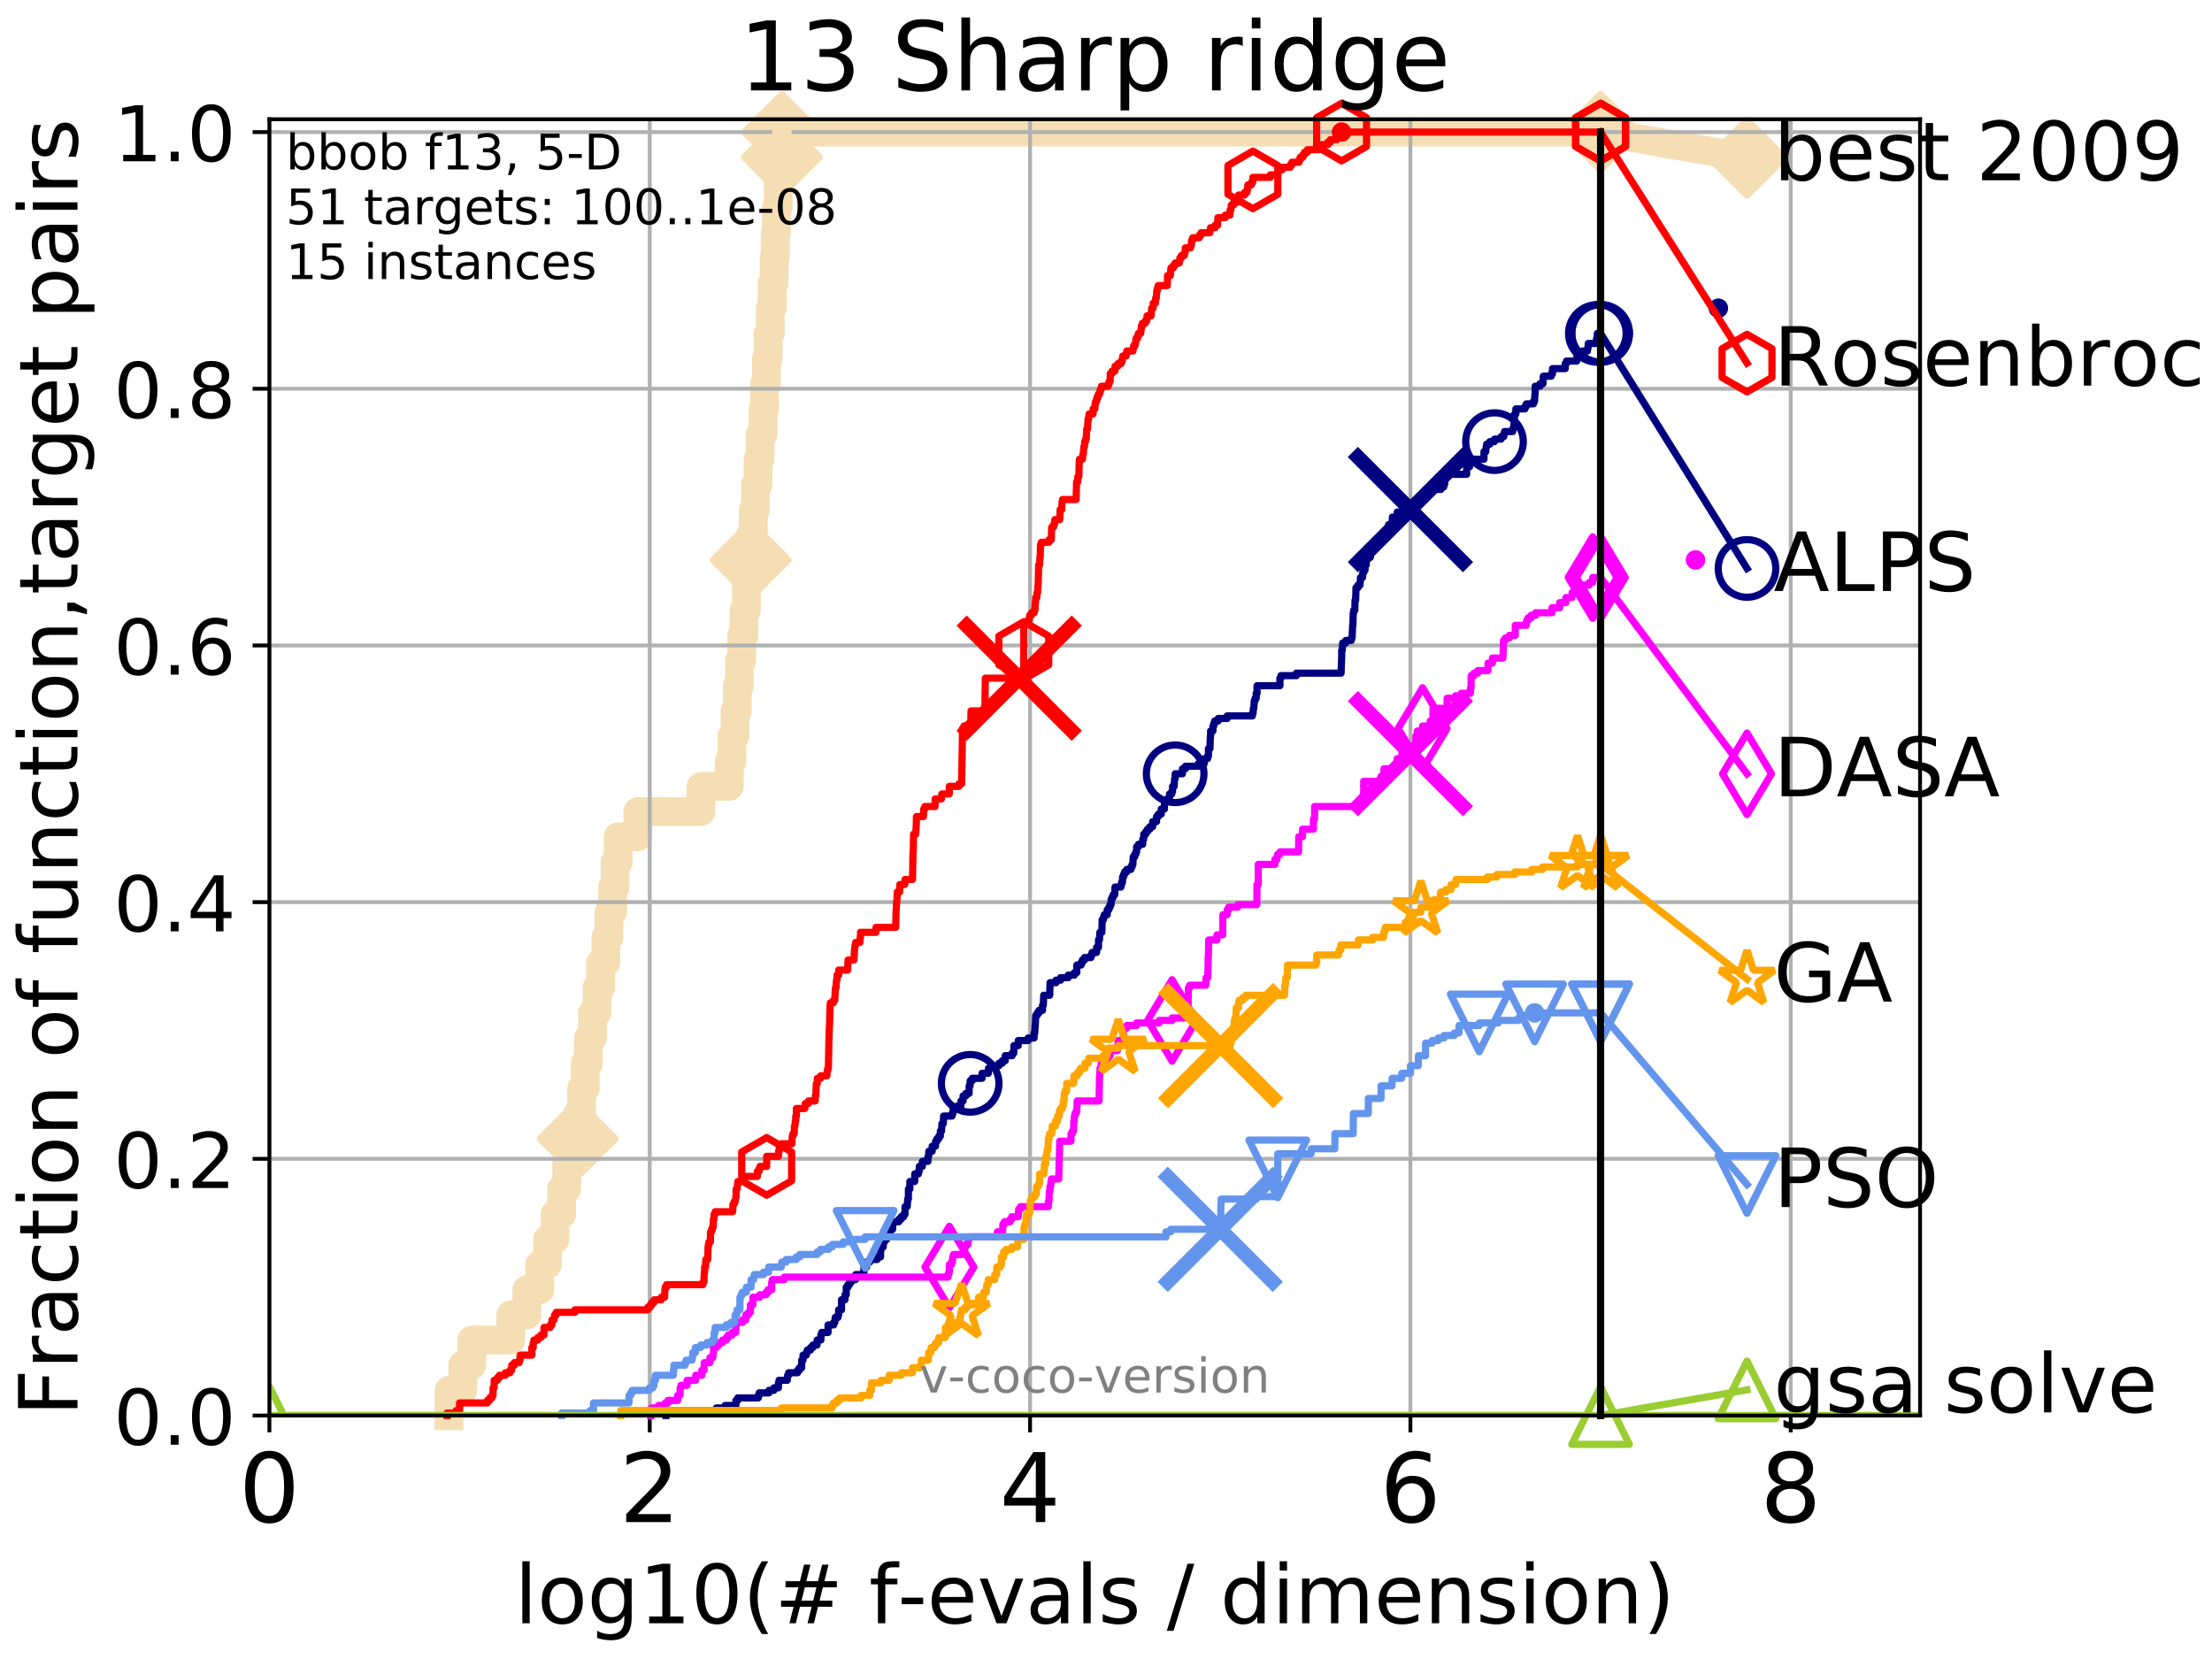 <?xml version="1.0" encoding="utf-8" standalone="no"?>
<!DOCTYPE svg PUBLIC "-//W3C//DTD SVG 1.1//EN"
  "http://www.w3.org/Graphics/SVG/1.1/DTD/svg11.dtd">
<!-- Created with matplotlib (http://matplotlib.org/) -->
<svg height="345.6pt" version="1.1" viewBox="0 0 460.8 345.6" width="460.8pt" xmlns="http://www.w3.org/2000/svg" xmlns:xlink="http://www.w3.org/1999/xlink">
 <defs>
  <style type="text/css">
*{stroke-linecap:butt;stroke-linejoin:round;}
  </style>
 </defs>
 <g id="figure_1">
  <g id="patch_1">
   <path d="M 0 345.6 
L 460.8 345.6 
L 460.8 0 
L 0 0 
z
" style="fill:#ffffff;"/>
  </g>
  <g id="axes_1">
   <g id="patch_2">
    <path d="M 56.12 294.88 
L 399.984 294.88 
L 399.984 24.84 
L 56.12 24.84 
z
" style="fill:#ffffff;"/>
   </g>
   <g id="line2d_1">
    <path d="M 93.536 294.88 
L 93.536 289.638 
L 96.41 289.638 
L 96.41 284.395 
L 98.289 284.395 
L 98.289 279.153 
L 106.413 279.153 
L 106.413 273.91 
L 109.764 273.91 
L 109.764 268.668 
L 112.438 268.668 
L 112.438 263.425 
L 114.054 263.425 
L 114.054 258.183 
L 115.64 258.183 
L 115.64 252.94 
L 116.992 252.94 
L 116.992 247.698 
L 118.058 247.698 
L 118.058 242.455 
L 119.151 242.455 
L 119.151 237.213 
L 120.344 237.213 
L 120.344 231.97 
L 121.148 231.97 
L 121.148 226.728 
L 121.916 226.728 
L 121.916 221.485 
L 122.58 221.485 
L 122.58 216.243 
L 123.426 216.243 
L 123.426 211 
L 124.363 211 
L 124.363 205.758 
L 125.128 205.758 
L 125.128 200.515 
L 126.215 200.515 
L 126.215 195.273 
L 126.847 195.273 
L 126.847 190.03 
L 127.619 190.03 
L 127.619 184.788 
L 128.15 184.788 
L 128.15 179.546 
L 128.767 179.546 
L 128.767 174.303 
L 132.876 174.303 
L 132.876 169.061 
L 146.028 169.061 
L 146.028 163.818 
L 151.923 163.818 
L 151.923 158.576 
L 152.478 158.576 
L 152.478 153.333 
L 153.127 153.333 
L 153.127 148.091 
L 153.586 148.091 
L 153.586 142.848 
L 154.057 142.848 
L 154.057 137.606 
L 154.515 137.606 
L 154.515 132.363 
L 154.983 132.363 
L 154.983 127.121 
L 155.492 127.121 
L 155.492 121.878 
L 155.955 121.878 
L 155.955 116.636 
L 156.386 116.636 
L 156.386 111.393 
L 156.925 111.393 
L 156.925 106.151 
L 157.38 106.151 
L 157.38 100.908 
L 157.917 100.908 
L 157.917 95.666 
L 158.338 95.666 
L 158.338 90.423 
L 158.96 90.423 
L 158.96 85.181 
L 159.262 85.181 
L 159.262 79.938 
L 159.677 79.938 
L 159.677 74.696 
L 160.009 74.696 
L 160.009 69.453 
L 160.455 69.453 
L 160.455 64.211 
L 160.858 64.211 
L 160.858 58.969 
L 161.267 58.969 
L 161.267 53.726 
L 161.494 53.726 
L 161.494 48.484 
L 161.756 48.484 
L 161.756 43.241 
L 162.13 43.241 
L 162.13 37.999 
L 162.588 37.999 
L 162.588 32.756 
L 162.876 32.756 
L 162.876 27.514 
L 333.43 27.514 
" style="fill:none;stroke:#f5deb3;stroke-linecap:square;stroke-width:6;"/>
   </g>
   <g id="line2d_2">
    <defs>
     <path d="M -0 7.778 
L 7.778 0 
L 0 -7.778 
L -7.778 -0 
z
" id="mff285bfd22" style="stroke:#f5deb3;stroke-linejoin:miter;stroke-width:1.5;"/>
    </defs>
    <g>
     <use style="fill:#f5deb3;stroke:#f5deb3;stroke-linejoin:miter;stroke-width:1.5;" x="120.344" xlink:href="#mff285bfd22" y="237.213"/>
     <use style="fill:#f5deb3;stroke:#f5deb3;stroke-linejoin:miter;stroke-width:1.5;" x="156.386" xlink:href="#mff285bfd22" y="116.636"/>
     <use style="fill:#f5deb3;stroke:#f5deb3;stroke-linejoin:miter;stroke-width:1.5;" x="162.876" xlink:href="#mff285bfd22" y="32.756"/>
     <use style="fill:#f5deb3;stroke:#f5deb3;stroke-linejoin:miter;stroke-width:1.5;" x="162.876" xlink:href="#mff285bfd22" y="27.514"/>
     <use style="fill:#f5deb3;stroke:#f5deb3;stroke-linejoin:miter;stroke-width:1.5;" x="333.43" xlink:href="#mff285bfd22" y="27.514"/>
    </g>
   </g>
   <g id="line2d_3">
    <path style="fill:none;stroke:#f5deb3;stroke-linecap:square;stroke-width:6;"/>
    <g/>
   </g>
   <g id="line2d_4">
    <path d="M 333.43 27.514 
L 363.934 32.861 
" style="fill:none;stroke:#f5deb3;stroke-linecap:square;stroke-width:6;"/>
    <g>
     <use style="fill:#f5deb3;stroke:#f5deb3;stroke-linejoin:miter;stroke-width:1.5;" x="333.43" xlink:href="#mff285bfd22" y="27.514"/>
     <use style="fill:#f5deb3;stroke:#f5deb3;stroke-linejoin:miter;stroke-width:1.5;" x="363.934" xlink:href="#mff285bfd22" y="32.861"/>
    </g>
   </g>
   <g id="matplotlib.axis_1">
    <g id="xtick_1">
     <g id="line2d_5">
      <path clip-path="url(#pa7c5817d30)" d="M 56.12 294.88 
L 56.12 24.84 
" style="fill:none;stroke:#b0b0b0;stroke-linecap:square;stroke-width:0.8;"/>
     </g>
     <g id="line2d_6">
      <defs>
       <path d="M 0 0 
L 0 3.5 
" id="m9835d5786d" style="stroke:#000000;stroke-width:0.8;"/>
      </defs>
      <g>
       <use style="stroke:#000000;stroke-width:0.8;" x="56.12" xlink:href="#m9835d5786d" y="294.88"/>
      </g>
     </g>
     <g id="text_1">
      <!-- 0 -->
      <defs>
       <path d="M 31.781 66.406 
Q 24.172 66.406 20.328 58.906 
Q 16.5 51.422 16.5 36.375 
Q 16.5 21.391 20.328 13.891 
Q 24.172 6.391 31.781 6.391 
Q 39.453 6.391 43.281 13.891 
Q 47.125 21.391 47.125 36.375 
Q 47.125 51.422 43.281 58.906 
Q 39.453 66.406 31.781 66.406 
z
M 31.781 74.219 
Q 44.047 74.219 50.516 64.516 
Q 56.984 54.828 56.984 36.375 
Q 56.984 17.969 50.516 8.266 
Q 44.047 -1.422 31.781 -1.422 
Q 19.531 -1.422 13.062 8.266 
Q 6.594 17.969 6.594 36.375 
Q 6.594 54.828 13.062 64.516 
Q 19.531 74.219 31.781 74.219 
z
" id="DejaVuSans-30"/>
      </defs>
      <g transform="translate(49.758 317.077)scale(0.2 -0.2)">
       <use xlink:href="#DejaVuSans-30"/>
      </g>
     </g>
    </g>
    <g id="xtick_2">
     <g id="line2d_7">
      <path clip-path="url(#pa7c5817d30)" d="M 135.351 294.88 
L 135.351 24.84 
" style="fill:none;stroke:#b0b0b0;stroke-linecap:square;stroke-width:0.8;"/>
     </g>
     <g id="line2d_8">
      <g>
       <use style="stroke:#000000;stroke-width:0.8;" x="135.351" xlink:href="#m9835d5786d" y="294.88"/>
      </g>
     </g>
     <g id="text_2">
      <!-- 2 -->
      <defs>
       <path d="M 19.188 8.297 
L 53.609 8.297 
L 53.609 0 
L 7.328 0 
L 7.328 8.297 
Q 12.938 14.109 22.625 23.891 
Q 32.328 33.688 34.812 36.531 
Q 39.547 41.844 41.422 45.531 
Q 43.312 49.219 43.312 52.781 
Q 43.312 58.594 39.234 62.25 
Q 35.156 65.922 28.609 65.922 
Q 23.969 65.922 18.812 64.312 
Q 13.672 62.703 7.812 59.422 
L 7.812 69.391 
Q 13.766 71.781 18.938 73 
Q 24.125 74.219 28.422 74.219 
Q 39.75 74.219 46.484 68.547 
Q 53.219 62.891 53.219 53.422 
Q 53.219 48.922 51.531 44.891 
Q 49.859 40.875 45.406 35.406 
Q 44.188 33.984 37.641 27.219 
Q 31.109 20.453 19.188 8.297 
z
" id="DejaVuSans-32"/>
      </defs>
      <g transform="translate(128.989 317.077)scale(0.2 -0.2)">
       <use xlink:href="#DejaVuSans-32"/>
      </g>
     </g>
    </g>
    <g id="xtick_3">
     <g id="line2d_9">
      <path clip-path="url(#pa7c5817d30)" d="M 214.583 294.88 
L 214.583 24.84 
" style="fill:none;stroke:#b0b0b0;stroke-linecap:square;stroke-width:0.8;"/>
     </g>
     <g id="line2d_10">
      <g>
       <use style="stroke:#000000;stroke-width:0.8;" x="214.583" xlink:href="#m9835d5786d" y="294.88"/>
      </g>
     </g>
     <g id="text_3">
      <!-- 4 -->
      <defs>
       <path d="M 37.797 64.312 
L 12.891 25.391 
L 37.797 25.391 
z
M 35.203 72.906 
L 47.609 72.906 
L 47.609 25.391 
L 58.016 25.391 
L 58.016 17.188 
L 47.609 17.188 
L 47.609 0 
L 37.797 0 
L 37.797 17.188 
L 4.891 17.188 
L 4.891 26.703 
z
" id="DejaVuSans-34"/>
      </defs>
      <g transform="translate(208.22 317.077)scale(0.2 -0.2)">
       <use xlink:href="#DejaVuSans-34"/>
      </g>
     </g>
    </g>
    <g id="xtick_4">
     <g id="line2d_11">
      <path clip-path="url(#pa7c5817d30)" d="M 293.814 294.88 
L 293.814 24.84 
" style="fill:none;stroke:#b0b0b0;stroke-linecap:square;stroke-width:0.8;"/>
     </g>
     <g id="line2d_12">
      <g>
       <use style="stroke:#000000;stroke-width:0.8;" x="293.814" xlink:href="#m9835d5786d" y="294.88"/>
      </g>
     </g>
     <g id="text_4">
      <!-- 6 -->
      <defs>
       <path d="M 33.016 40.375 
Q 26.375 40.375 22.484 35.828 
Q 18.609 31.297 18.609 23.391 
Q 18.609 15.531 22.484 10.953 
Q 26.375 6.391 33.016 6.391 
Q 39.656 6.391 43.531 10.953 
Q 47.406 15.531 47.406 23.391 
Q 47.406 31.297 43.531 35.828 
Q 39.656 40.375 33.016 40.375 
z
M 52.594 71.297 
L 52.594 62.312 
Q 48.875 64.062 45.094 64.984 
Q 41.312 65.922 37.594 65.922 
Q 27.828 65.922 22.672 59.328 
Q 17.531 52.734 16.797 39.406 
Q 19.672 43.656 24.016 45.922 
Q 28.375 48.188 33.594 48.188 
Q 44.578 48.188 50.953 41.516 
Q 57.328 34.859 57.328 23.391 
Q 57.328 12.156 50.688 5.359 
Q 44.047 -1.422 33.016 -1.422 
Q 20.359 -1.422 13.672 8.266 
Q 6.984 17.969 6.984 36.375 
Q 6.984 53.656 15.188 63.938 
Q 23.391 74.219 37.203 74.219 
Q 40.922 74.219 44.703 73.484 
Q 48.484 72.75 52.594 71.297 
z
" id="DejaVuSans-36"/>
      </defs>
      <g transform="translate(287.452 317.077)scale(0.2 -0.2)">
       <use xlink:href="#DejaVuSans-36"/>
      </g>
     </g>
    </g>
    <g id="xtick_5">
     <g id="line2d_13">
      <path clip-path="url(#pa7c5817d30)" d="M 373.045 294.88 
L 373.045 24.84 
" style="fill:none;stroke:#b0b0b0;stroke-linecap:square;stroke-width:0.8;"/>
     </g>
     <g id="line2d_14">
      <g>
       <use style="stroke:#000000;stroke-width:0.8;" x="373.045" xlink:href="#m9835d5786d" y="294.88"/>
      </g>
     </g>
     <g id="text_5">
      <!-- 8 -->
      <defs>
       <path d="M 31.781 34.625 
Q 24.75 34.625 20.719 30.859 
Q 16.703 27.094 16.703 20.516 
Q 16.703 13.922 20.719 10.156 
Q 24.75 6.391 31.781 6.391 
Q 38.812 6.391 42.859 10.172 
Q 46.922 13.969 46.922 20.516 
Q 46.922 27.094 42.891 30.859 
Q 38.875 34.625 31.781 34.625 
z
M 21.922 38.812 
Q 15.578 40.375 12.031 44.719 
Q 8.5 49.078 8.5 55.328 
Q 8.5 64.062 14.719 69.141 
Q 20.953 74.219 31.781 74.219 
Q 42.672 74.219 48.875 69.141 
Q 55.078 64.062 55.078 55.328 
Q 55.078 49.078 51.531 44.719 
Q 48 40.375 41.703 38.812 
Q 48.828 37.156 52.797 32.312 
Q 56.781 27.484 56.781 20.516 
Q 56.781 9.906 50.312 4.234 
Q 43.844 -1.422 31.781 -1.422 
Q 19.734 -1.422 13.25 4.234 
Q 6.781 9.906 6.781 20.516 
Q 6.781 27.484 10.781 32.312 
Q 14.797 37.156 21.922 38.812 
z
M 18.312 54.391 
Q 18.312 48.734 21.844 45.562 
Q 25.391 42.391 31.781 42.391 
Q 38.141 42.391 41.719 45.562 
Q 45.312 48.734 45.312 54.391 
Q 45.312 60.062 41.719 63.234 
Q 38.141 66.406 31.781 66.406 
Q 25.391 66.406 21.844 63.234 
Q 18.312 60.062 18.312 54.391 
z
" id="DejaVuSans-38"/>
      </defs>
      <g transform="translate(366.683 317.077)scale(0.2 -0.2)">
       <use xlink:href="#DejaVuSans-38"/>
      </g>
     </g>
    </g>
    <g id="text_6">
     <!-- log10(# f-evals / dimension) -->
     <defs>
      <path d="M 9.422 75.984 
L 18.406 75.984 
L 18.406 0 
L 9.422 0 
z
" id="DejaVuSans-6c"/>
      <path d="M 30.609 48.391 
Q 23.391 48.391 19.188 42.75 
Q 14.984 37.109 14.984 27.297 
Q 14.984 17.484 19.156 11.844 
Q 23.344 6.203 30.609 6.203 
Q 37.797 6.203 41.984 11.859 
Q 46.188 17.531 46.188 27.297 
Q 46.188 37.016 41.984 42.703 
Q 37.797 48.391 30.609 48.391 
z
M 30.609 56 
Q 42.328 56 49.016 48.375 
Q 55.719 40.766 55.719 27.297 
Q 55.719 13.875 49.016 6.219 
Q 42.328 -1.422 30.609 -1.422 
Q 18.844 -1.422 12.172 6.219 
Q 5.516 13.875 5.516 27.297 
Q 5.516 40.766 12.172 48.375 
Q 18.844 56 30.609 56 
z
" id="DejaVuSans-6f"/>
      <path d="M 45.406 27.984 
Q 45.406 37.75 41.375 43.109 
Q 37.359 48.484 30.078 48.484 
Q 22.859 48.484 18.828 43.109 
Q 14.797 37.75 14.797 27.984 
Q 14.797 18.266 18.828 12.891 
Q 22.859 7.516 30.078 7.516 
Q 37.359 7.516 41.375 12.891 
Q 45.406 18.266 45.406 27.984 
z
M 54.391 6.781 
Q 54.391 -7.172 48.188 -13.984 
Q 42 -20.797 29.203 -20.797 
Q 24.469 -20.797 20.266 -20.094 
Q 16.062 -19.391 12.109 -17.922 
L 12.109 -9.188 
Q 16.062 -11.328 19.922 -12.344 
Q 23.781 -13.375 27.781 -13.375 
Q 36.625 -13.375 41.016 -8.766 
Q 45.406 -4.156 45.406 5.172 
L 45.406 9.625 
Q 42.625 4.781 38.281 2.391 
Q 33.938 0 27.875 0 
Q 17.828 0 11.672 7.656 
Q 5.516 15.328 5.516 27.984 
Q 5.516 40.672 11.672 48.328 
Q 17.828 56 27.875 56 
Q 33.938 56 38.281 53.609 
Q 42.625 51.219 45.406 46.391 
L 45.406 54.688 
L 54.391 54.688 
z
" id="DejaVuSans-67"/>
      <path d="M 12.406 8.297 
L 28.516 8.297 
L 28.516 63.922 
L 10.984 60.406 
L 10.984 69.391 
L 28.422 72.906 
L 38.281 72.906 
L 38.281 8.297 
L 54.391 8.297 
L 54.391 0 
L 12.406 0 
z
" id="DejaVuSans-31"/>
      <path d="M 31 75.875 
Q 24.469 64.656 21.281 53.656 
Q 18.109 42.672 18.109 31.391 
Q 18.109 20.125 21.312 9.062 
Q 24.516 -2 31 -13.188 
L 23.188 -13.188 
Q 15.875 -1.703 12.234 9.375 
Q 8.594 20.453 8.594 31.391 
Q 8.594 42.281 12.203 53.312 
Q 15.828 64.359 23.188 75.875 
z
" id="DejaVuSans-28"/>
      <path d="M 51.125 44 
L 36.922 44 
L 32.812 27.688 
L 47.125 27.688 
z
M 43.797 71.781 
L 38.719 51.516 
L 52.984 51.516 
L 58.109 71.781 
L 65.922 71.781 
L 60.891 51.516 
L 76.125 51.516 
L 76.125 44 
L 58.984 44 
L 54.984 27.688 
L 70.516 27.688 
L 70.516 20.219 
L 53.078 20.219 
L 48 0 
L 40.188 0 
L 45.219 20.219 
L 30.906 20.219 
L 25.875 0 
L 18.016 0 
L 23.094 20.219 
L 7.719 20.219 
L 7.719 27.688 
L 24.906 27.688 
L 29 44 
L 13.281 44 
L 13.281 51.516 
L 30.906 51.516 
L 35.891 71.781 
z
" id="DejaVuSans-23"/>
      <path id="DejaVuSans-20"/>
      <path d="M 37.109 75.984 
L 37.109 68.5 
L 28.516 68.5 
Q 23.688 68.5 21.797 66.547 
Q 19.922 64.594 19.922 59.516 
L 19.922 54.688 
L 34.719 54.688 
L 34.719 47.703 
L 19.922 47.703 
L 19.922 0 
L 10.891 0 
L 10.891 47.703 
L 2.297 47.703 
L 2.297 54.688 
L 10.891 54.688 
L 10.891 58.5 
Q 10.891 67.625 15.141 71.797 
Q 19.391 75.984 28.609 75.984 
z
" id="DejaVuSans-66"/>
      <path d="M 4.891 31.391 
L 31.203 31.391 
L 31.203 23.391 
L 4.891 23.391 
z
" id="DejaVuSans-2d"/>
      <path d="M 56.203 29.594 
L 56.203 25.203 
L 14.891 25.203 
Q 15.484 15.922 20.484 11.062 
Q 25.484 6.203 34.422 6.203 
Q 39.594 6.203 44.453 7.469 
Q 49.312 8.734 54.109 11.281 
L 54.109 2.781 
Q 49.266 0.734 44.188 -0.344 
Q 39.109 -1.422 33.891 -1.422 
Q 20.797 -1.422 13.156 6.188 
Q 5.516 13.812 5.516 26.812 
Q 5.516 40.234 12.766 48.109 
Q 20.016 56 32.328 56 
Q 43.359 56 49.781 48.891 
Q 56.203 41.797 56.203 29.594 
z
M 47.219 32.234 
Q 47.125 39.594 43.094 43.984 
Q 39.062 48.391 32.422 48.391 
Q 24.906 48.391 20.391 44.141 
Q 15.875 39.891 15.188 32.172 
z
" id="DejaVuSans-65"/>
      <path d="M 2.984 54.688 
L 12.5 54.688 
L 29.594 8.797 
L 46.688 54.688 
L 56.203 54.688 
L 35.688 0 
L 23.484 0 
z
" id="DejaVuSans-76"/>
      <path d="M 34.281 27.484 
Q 23.391 27.484 19.188 25 
Q 14.984 22.516 14.984 16.5 
Q 14.984 11.719 18.141 8.906 
Q 21.297 6.109 26.703 6.109 
Q 34.188 6.109 38.703 11.406 
Q 43.219 16.703 43.219 25.484 
L 43.219 27.484 
z
M 52.203 31.203 
L 52.203 0 
L 43.219 0 
L 43.219 8.297 
Q 40.141 3.328 35.547 0.953 
Q 30.953 -1.422 24.312 -1.422 
Q 15.922 -1.422 10.953 3.297 
Q 6 8.016 6 15.922 
Q 6 25.141 12.172 29.828 
Q 18.359 34.516 30.609 34.516 
L 43.219 34.516 
L 43.219 35.406 
Q 43.219 41.609 39.141 45 
Q 35.062 48.391 27.688 48.391 
Q 23 48.391 18.547 47.266 
Q 14.109 46.141 10.016 43.891 
L 10.016 52.203 
Q 14.938 54.109 19.578 55.047 
Q 24.219 56 28.609 56 
Q 40.484 56 46.344 49.844 
Q 52.203 43.703 52.203 31.203 
z
" id="DejaVuSans-61"/>
      <path d="M 44.281 53.078 
L 44.281 44.578 
Q 40.484 46.531 36.375 47.5 
Q 32.281 48.484 27.875 48.484 
Q 21.188 48.484 17.844 46.438 
Q 14.5 44.391 14.5 40.281 
Q 14.5 37.156 16.891 35.375 
Q 19.281 33.594 26.516 31.984 
L 29.594 31.297 
Q 39.156 29.25 43.188 25.516 
Q 47.219 21.781 47.219 15.094 
Q 47.219 7.469 41.188 3.016 
Q 35.156 -1.422 24.609 -1.422 
Q 20.219 -1.422 15.453 -0.562 
Q 10.688 0.297 5.422 2 
L 5.422 11.281 
Q 10.406 8.688 15.234 7.391 
Q 20.062 6.109 24.812 6.109 
Q 31.156 6.109 34.562 8.281 
Q 37.984 10.453 37.984 14.406 
Q 37.984 18.062 35.516 20.016 
Q 33.062 21.969 24.703 23.781 
L 21.578 24.516 
Q 13.234 26.266 9.516 29.906 
Q 5.812 33.547 5.812 39.891 
Q 5.812 47.609 11.281 51.797 
Q 16.75 56 26.812 56 
Q 31.781 56 36.172 55.266 
Q 40.578 54.547 44.281 53.078 
z
" id="DejaVuSans-73"/>
      <path d="M 25.391 72.906 
L 33.688 72.906 
L 8.297 -9.281 
L 0 -9.281 
z
" id="DejaVuSans-2f"/>
      <path d="M 45.406 46.391 
L 45.406 75.984 
L 54.391 75.984 
L 54.391 0 
L 45.406 0 
L 45.406 8.203 
Q 42.578 3.328 38.25 0.953 
Q 33.938 -1.422 27.875 -1.422 
Q 17.969 -1.422 11.734 6.484 
Q 5.516 14.406 5.516 27.297 
Q 5.516 40.188 11.734 48.094 
Q 17.969 56 27.875 56 
Q 33.938 56 38.25 53.625 
Q 42.578 51.266 45.406 46.391 
z
M 14.797 27.297 
Q 14.797 17.391 18.875 11.75 
Q 22.953 6.109 30.078 6.109 
Q 37.203 6.109 41.297 11.75 
Q 45.406 17.391 45.406 27.297 
Q 45.406 37.203 41.297 42.844 
Q 37.203 48.484 30.078 48.484 
Q 22.953 48.484 18.875 42.844 
Q 14.797 37.203 14.797 27.297 
z
" id="DejaVuSans-64"/>
      <path d="M 9.422 54.688 
L 18.406 54.688 
L 18.406 0 
L 9.422 0 
z
M 9.422 75.984 
L 18.406 75.984 
L 18.406 64.594 
L 9.422 64.594 
z
" id="DejaVuSans-69"/>
      <path d="M 52 44.188 
Q 55.375 50.25 60.062 53.125 
Q 64.75 56 71.094 56 
Q 79.641 56 84.281 50.016 
Q 88.922 44.047 88.922 33.016 
L 88.922 0 
L 79.891 0 
L 79.891 32.719 
Q 79.891 40.578 77.094 44.375 
Q 74.312 48.188 68.609 48.188 
Q 61.625 48.188 57.562 43.547 
Q 53.516 38.922 53.516 30.906 
L 53.516 0 
L 44.484 0 
L 44.484 32.719 
Q 44.484 40.625 41.703 44.406 
Q 38.922 48.188 33.109 48.188 
Q 26.219 48.188 22.156 43.531 
Q 18.109 38.875 18.109 30.906 
L 18.109 0 
L 9.078 0 
L 9.078 54.688 
L 18.109 54.688 
L 18.109 46.188 
Q 21.188 51.219 25.484 53.609 
Q 29.781 56 35.688 56 
Q 41.656 56 45.828 52.969 
Q 50 49.953 52 44.188 
z
" id="DejaVuSans-6d"/>
      <path d="M 54.891 33.016 
L 54.891 0 
L 45.906 0 
L 45.906 32.719 
Q 45.906 40.484 42.875 44.328 
Q 39.844 48.188 33.797 48.188 
Q 26.516 48.188 22.312 43.547 
Q 18.109 38.922 18.109 30.906 
L 18.109 0 
L 9.078 0 
L 9.078 54.688 
L 18.109 54.688 
L 18.109 46.188 
Q 21.344 51.125 25.703 53.562 
Q 30.078 56 35.797 56 
Q 45.219 56 50.047 50.172 
Q 54.891 44.344 54.891 33.016 
z
" id="DejaVuSans-6e"/>
      <path d="M 8.016 75.875 
L 15.828 75.875 
Q 23.141 64.359 26.781 53.312 
Q 30.422 42.281 30.422 31.391 
Q 30.422 20.453 26.781 9.375 
Q 23.141 -1.703 15.828 -13.188 
L 8.016 -13.188 
Q 14.5 -2 17.703 9.062 
Q 20.906 20.125 20.906 31.391 
Q 20.906 42.672 17.703 53.656 
Q 14.5 64.656 8.016 75.875 
z
" id="DejaVuSans-29"/>
     </defs>
     <g transform="translate(107.211 338.154)scale(0.17 -0.17)">
      <use xlink:href="#DejaVuSans-6c"/>
      <use x="27.783" xlink:href="#DejaVuSans-6f"/>
      <use x="88.965" xlink:href="#DejaVuSans-67"/>
      <use x="152.441" xlink:href="#DejaVuSans-31"/>
      <use x="216.064" xlink:href="#DejaVuSans-30"/>
      <use x="279.688" xlink:href="#DejaVuSans-28"/>
      <use x="318.701" xlink:href="#DejaVuSans-23"/>
      <use x="402.49" xlink:href="#DejaVuSans-20"/>
      <use x="434.277" xlink:href="#DejaVuSans-66"/>
      <use x="469.404" xlink:href="#DejaVuSans-2d"/>
      <use x="505.488" xlink:href="#DejaVuSans-65"/>
      <use x="567.012" xlink:href="#DejaVuSans-76"/>
      <use x="626.191" xlink:href="#DejaVuSans-61"/>
      <use x="687.471" xlink:href="#DejaVuSans-6c"/>
      <use x="715.254" xlink:href="#DejaVuSans-73"/>
      <use x="767.354" xlink:href="#DejaVuSans-20"/>
      <use x="799.141" xlink:href="#DejaVuSans-2f"/>
      <use x="832.832" xlink:href="#DejaVuSans-20"/>
      <use x="864.619" xlink:href="#DejaVuSans-64"/>
      <use x="928.096" xlink:href="#DejaVuSans-69"/>
      <use x="955.879" xlink:href="#DejaVuSans-6d"/>
      <use x="1053.291" xlink:href="#DejaVuSans-65"/>
      <use x="1114.814" xlink:href="#DejaVuSans-6e"/>
      <use x="1178.193" xlink:href="#DejaVuSans-73"/>
      <use x="1230.293" xlink:href="#DejaVuSans-69"/>
      <use x="1258.076" xlink:href="#DejaVuSans-6f"/>
      <use x="1319.258" xlink:href="#DejaVuSans-6e"/>
      <use x="1382.637" xlink:href="#DejaVuSans-29"/>
     </g>
    </g>
   </g>
   <g id="matplotlib.axis_2">
    <g id="ytick_1">
     <g id="line2d_15">
      <path clip-path="url(#pa7c5817d30)" d="M 56.12 294.88 
L 399.984 294.88 
" style="fill:none;stroke:#b0b0b0;stroke-linecap:square;stroke-width:0.8;"/>
     </g>
     <g id="line2d_16">
      <defs>
       <path d="M 0 0 
L -3.5 0 
" id="ma1af38cf03" style="stroke:#000000;stroke-width:0.8;"/>
      </defs>
      <g>
       <use style="stroke:#000000;stroke-width:0.8;" x="56.12" xlink:href="#ma1af38cf03" y="294.88"/>
      </g>
     </g>
     <g id="text_7">
      <!-- 0.0 -->
      <defs>
       <path d="M 10.688 12.406 
L 21 12.406 
L 21 0 
L 10.688 0 
z
" id="DejaVuSans-2e"/>
      </defs>
      <g transform="translate(23.675 300.959)scale(0.16 -0.16)">
       <use xlink:href="#DejaVuSans-30"/>
       <use x="63.623" xlink:href="#DejaVuSans-2e"/>
       <use x="95.41" xlink:href="#DejaVuSans-30"/>
      </g>
     </g>
    </g>
    <g id="ytick_2">
     <g id="line2d_17">
      <path clip-path="url(#pa7c5817d30)" d="M 56.12 241.407 
L 399.984 241.407 
" style="fill:none;stroke:#b0b0b0;stroke-linecap:square;stroke-width:0.8;"/>
     </g>
     <g id="line2d_18">
      <g>
       <use style="stroke:#000000;stroke-width:0.8;" x="56.12" xlink:href="#ma1af38cf03" y="241.407"/>
      </g>
     </g>
     <g id="text_8">
      <!-- 0.2 -->
      <g transform="translate(23.675 247.485)scale(0.16 -0.16)">
       <use xlink:href="#DejaVuSans-30"/>
       <use x="63.623" xlink:href="#DejaVuSans-2e"/>
       <use x="95.41" xlink:href="#DejaVuSans-32"/>
      </g>
     </g>
    </g>
    <g id="ytick_3">
     <g id="line2d_19">
      <path clip-path="url(#pa7c5817d30)" d="M 56.12 187.933 
L 399.984 187.933 
" style="fill:none;stroke:#b0b0b0;stroke-linecap:square;stroke-width:0.8;"/>
     </g>
     <g id="line2d_20">
      <g>
       <use style="stroke:#000000;stroke-width:0.8;" x="56.12" xlink:href="#ma1af38cf03" y="187.933"/>
      </g>
     </g>
     <g id="text_9">
      <!-- 0.4 -->
      <g transform="translate(23.675 194.012)scale(0.16 -0.16)">
       <use xlink:href="#DejaVuSans-30"/>
       <use x="63.623" xlink:href="#DejaVuSans-2e"/>
       <use x="95.41" xlink:href="#DejaVuSans-34"/>
      </g>
     </g>
    </g>
    <g id="ytick_4">
     <g id="line2d_21">
      <path clip-path="url(#pa7c5817d30)" d="M 56.12 134.46 
L 399.984 134.46 
" style="fill:none;stroke:#b0b0b0;stroke-linecap:square;stroke-width:0.8;"/>
     </g>
     <g id="line2d_22">
      <g>
       <use style="stroke:#000000;stroke-width:0.8;" x="56.12" xlink:href="#ma1af38cf03" y="134.46"/>
      </g>
     </g>
     <g id="text_10">
      <!-- 0.6 -->
      <g transform="translate(23.675 140.539)scale(0.16 -0.16)">
       <use xlink:href="#DejaVuSans-30"/>
       <use x="63.623" xlink:href="#DejaVuSans-2e"/>
       <use x="95.41" xlink:href="#DejaVuSans-36"/>
      </g>
     </g>
    </g>
    <g id="ytick_5">
     <g id="line2d_23">
      <path clip-path="url(#pa7c5817d30)" d="M 56.12 80.987 
L 399.984 80.987 
" style="fill:none;stroke:#b0b0b0;stroke-linecap:square;stroke-width:0.8;"/>
     </g>
     <g id="line2d_24">
      <g>
       <use style="stroke:#000000;stroke-width:0.8;" x="56.12" xlink:href="#ma1af38cf03" y="80.987"/>
      </g>
     </g>
     <g id="text_11">
      <!-- 0.8 -->
      <g transform="translate(23.675 87.066)scale(0.16 -0.16)">
       <use xlink:href="#DejaVuSans-30"/>
       <use x="63.623" xlink:href="#DejaVuSans-2e"/>
       <use x="95.41" xlink:href="#DejaVuSans-38"/>
      </g>
     </g>
    </g>
    <g id="ytick_6">
     <g id="line2d_25">
      <path clip-path="url(#pa7c5817d30)" d="M 56.12 27.514 
L 399.984 27.514 
" style="fill:none;stroke:#b0b0b0;stroke-linecap:square;stroke-width:0.8;"/>
     </g>
     <g id="line2d_26">
      <g>
       <use style="stroke:#000000;stroke-width:0.8;" x="56.12" xlink:href="#ma1af38cf03" y="27.514"/>
      </g>
     </g>
     <g id="text_12">
      <!-- 1.0 -->
      <g transform="translate(23.675 33.592)scale(0.16 -0.16)">
       <use xlink:href="#DejaVuSans-31"/>
       <use x="63.623" xlink:href="#DejaVuSans-2e"/>
       <use x="95.41" xlink:href="#DejaVuSans-30"/>
      </g>
     </g>
    </g>
    <g id="text_13">
     <!-- Fraction of function,target pairs -->
     <defs>
      <path d="M 9.812 72.906 
L 51.703 72.906 
L 51.703 64.594 
L 19.672 64.594 
L 19.672 43.109 
L 48.578 43.109 
L 48.578 34.812 
L 19.672 34.812 
L 19.672 0 
L 9.812 0 
z
" id="DejaVuSans-46"/>
      <path d="M 41.109 46.297 
Q 39.594 47.172 37.812 47.578 
Q 36.031 48 33.891 48 
Q 26.266 48 22.188 43.047 
Q 18.109 38.094 18.109 28.812 
L 18.109 0 
L 9.078 0 
L 9.078 54.688 
L 18.109 54.688 
L 18.109 46.188 
Q 20.953 51.172 25.484 53.578 
Q 30.031 56 36.531 56 
Q 37.453 56 38.578 55.875 
Q 39.703 55.766 41.062 55.516 
z
" id="DejaVuSans-72"/>
      <path d="M 48.781 52.594 
L 48.781 44.188 
Q 44.969 46.297 41.141 47.344 
Q 37.312 48.391 33.406 48.391 
Q 24.656 48.391 19.812 42.844 
Q 14.984 37.312 14.984 27.297 
Q 14.984 17.281 19.812 11.734 
Q 24.656 6.203 33.406 6.203 
Q 37.312 6.203 41.141 7.25 
Q 44.969 8.297 48.781 10.406 
L 48.781 2.094 
Q 45.016 0.344 40.984 -0.531 
Q 36.969 -1.422 32.422 -1.422 
Q 20.062 -1.422 12.781 6.344 
Q 5.516 14.109 5.516 27.297 
Q 5.516 40.672 12.859 48.328 
Q 20.219 56 33.016 56 
Q 37.156 56 41.109 55.141 
Q 45.062 54.297 48.781 52.594 
z
" id="DejaVuSans-63"/>
      <path d="M 18.312 70.219 
L 18.312 54.688 
L 36.812 54.688 
L 36.812 47.703 
L 18.312 47.703 
L 18.312 18.016 
Q 18.312 11.328 20.141 9.422 
Q 21.969 7.516 27.594 7.516 
L 36.812 7.516 
L 36.812 0 
L 27.594 0 
Q 17.188 0 13.234 3.875 
Q 9.281 7.766 9.281 18.016 
L 9.281 47.703 
L 2.688 47.703 
L 2.688 54.688 
L 9.281 54.688 
L 9.281 70.219 
z
" id="DejaVuSans-74"/>
      <path d="M 8.5 21.578 
L 8.5 54.688 
L 17.484 54.688 
L 17.484 21.922 
Q 17.484 14.156 20.5 10.266 
Q 23.531 6.391 29.594 6.391 
Q 36.859 6.391 41.078 11.031 
Q 45.312 15.672 45.312 23.688 
L 45.312 54.688 
L 54.297 54.688 
L 54.297 0 
L 45.312 0 
L 45.312 8.406 
Q 42.047 3.422 37.719 1 
Q 33.406 -1.422 27.688 -1.422 
Q 18.266 -1.422 13.375 4.438 
Q 8.5 10.297 8.5 21.578 
z
M 31.109 56 
z
" id="DejaVuSans-75"/>
      <path d="M 11.719 12.406 
L 22.016 12.406 
L 22.016 4 
L 14.016 -11.625 
L 7.719 -11.625 
L 11.719 4 
z
" id="DejaVuSans-2c"/>
      <path d="M 18.109 8.203 
L 18.109 -20.797 
L 9.078 -20.797 
L 9.078 54.688 
L 18.109 54.688 
L 18.109 46.391 
Q 20.953 51.266 25.266 53.625 
Q 29.594 56 35.594 56 
Q 45.562 56 51.781 48.094 
Q 58.016 40.188 58.016 27.297 
Q 58.016 14.406 51.781 6.484 
Q 45.562 -1.422 35.594 -1.422 
Q 29.594 -1.422 25.266 0.953 
Q 20.953 3.328 18.109 8.203 
z
M 48.688 27.297 
Q 48.688 37.203 44.609 42.844 
Q 40.531 48.484 33.406 48.484 
Q 26.266 48.484 22.188 42.844 
Q 18.109 37.203 18.109 27.297 
Q 18.109 17.391 22.188 11.75 
Q 26.266 6.109 33.406 6.109 
Q 40.531 6.109 44.609 11.75 
Q 48.688 17.391 48.688 27.297 
z
" id="DejaVuSans-70"/>
     </defs>
     <g transform="translate(16.14 294.999)rotate(-90)scale(0.17 -0.17)">
      <use xlink:href="#DejaVuSans-46"/>
      <use x="57.41" xlink:href="#DejaVuSans-72"/>
      <use x="98.523" xlink:href="#DejaVuSans-61"/>
      <use x="159.803" xlink:href="#DejaVuSans-63"/>
      <use x="214.783" xlink:href="#DejaVuSans-74"/>
      <use x="253.992" xlink:href="#DejaVuSans-69"/>
      <use x="281.775" xlink:href="#DejaVuSans-6f"/>
      <use x="342.957" xlink:href="#DejaVuSans-6e"/>
      <use x="406.336" xlink:href="#DejaVuSans-20"/>
      <use x="438.123" xlink:href="#DejaVuSans-6f"/>
      <use x="499.305" xlink:href="#DejaVuSans-66"/>
      <use x="534.51" xlink:href="#DejaVuSans-20"/>
      <use x="566.297" xlink:href="#DejaVuSans-66"/>
      <use x="601.502" xlink:href="#DejaVuSans-75"/>
      <use x="664.881" xlink:href="#DejaVuSans-6e"/>
      <use x="728.26" xlink:href="#DejaVuSans-63"/>
      <use x="783.24" xlink:href="#DejaVuSans-74"/>
      <use x="822.449" xlink:href="#DejaVuSans-69"/>
      <use x="850.232" xlink:href="#DejaVuSans-6f"/>
      <use x="911.414" xlink:href="#DejaVuSans-6e"/>
      <use x="974.793" xlink:href="#DejaVuSans-2c"/>
      <use x="1006.58" xlink:href="#DejaVuSans-74"/>
      <use x="1045.789" xlink:href="#DejaVuSans-61"/>
      <use x="1107.068" xlink:href="#DejaVuSans-72"/>
      <use x="1148.166" xlink:href="#DejaVuSans-67"/>
      <use x="1211.643" xlink:href="#DejaVuSans-65"/>
      <use x="1273.166" xlink:href="#DejaVuSans-74"/>
      <use x="1312.375" xlink:href="#DejaVuSans-20"/>
      <use x="1344.162" xlink:href="#DejaVuSans-70"/>
      <use x="1407.639" xlink:href="#DejaVuSans-61"/>
      <use x="1468.918" xlink:href="#DejaVuSans-69"/>
      <use x="1496.701" xlink:href="#DejaVuSans-72"/>
      <use x="1537.814" xlink:href="#DejaVuSans-73"/>
     </g>
    </g>
   </g>
   <g id="line2d_27">
    <defs>
     <path d="M 0 1.5 
C 0.398 1.5 0.779 1.342 1.061 1.061 
C 1.342 0.779 1.5 0.398 1.5 0 
C 1.5 -0.398 1.342 -0.779 1.061 -1.061 
C 0.779 -1.342 0.398 -1.5 0 -1.5 
C -0.398 -1.5 -0.779 -1.342 -1.061 -1.061 
C -1.342 -0.779 -1.5 -0.398 -1.5 0 
C -1.5 0.398 -1.342 0.779 -1.061 1.061 
C -0.779 1.342 -0.398 1.5 0 1.5 
z
" id="mae0f34f626" style="stroke:#f5deb3;"/>
    </defs>
    <g>
     <use style="fill:#f5deb3;stroke:#f5deb3;" x="162.876" xlink:href="#mae0f34f626" y="27.514"/>
     <use style="fill:#f5deb3;stroke:#f5deb3;" x="162.876" xlink:href="#mae0f34f626" y="27.514"/>
    </g>
   </g>
   <g id="line2d_28">
    <defs>
     <path d="M 0 1.5 
C 0.398 1.5 0.779 1.342 1.061 1.061 
C 1.342 0.779 1.5 0.398 1.5 0 
C 1.5 -0.398 1.342 -0.779 1.061 -1.061 
C 0.779 -1.342 0.398 -1.5 0 -1.5 
C -0.398 -1.5 -0.779 -1.342 -1.061 -1.061 
C -1.342 -0.779 -1.5 -0.398 -1.5 0 
C -1.5 0.398 -1.342 0.779 -1.061 1.061 
C -0.779 1.342 -0.398 1.5 0 1.5 
z
" id="m707636c101" style="stroke:#000080;"/>
    </defs>
    <g>
     <use style="fill:#000080;stroke:#000080;" x="357.962" xlink:href="#m707636c101" y="64.211"/>
     <use style="fill:#000080;stroke:#000080;" x="357.962" xlink:href="#m707636c101" y="64.211"/>
    </g>
   </g>
   <g id="line2d_29">
    <path d="M 138.716 294.88 
L 138.716 293.832 
L 149.227 293.832 
L 149.227 293.307 
L 151.047 293.307 
L 151.047 292.783 
L 153.298 292.783 
L 153.298 291.735 
L 153.693 291.735 
L 153.693 291.21 
L 157.963 291.21 
L 157.963 290.686 
L 158.147 290.686 
L 158.147 290.162 
L 160.18 290.162 
L 160.18 289.638 
L 161.213 289.638 
L 161.213 289.113 
L 162.159 289.113 
L 162.159 288.065 
L 162.289 288.065 
L 162.289 287.541 
L 163.999 287.541 
L 164.083 286.492 
L 164.289 286.492 
L 164.289 285.968 
L 166.144 285.968 
L 166.144 285.444 
L 166.541 285.444 
L 166.541 284.919 
L 167.007 284.919 
L 167.007 283.347 
L 167.283 283.347 
L 167.283 282.298 
L 167.969 282.298 
L 167.969 281.774 
L 168.169 281.774 
L 168.169 281.25 
L 168.835 281.25 
L 168.835 280.725 
L 169.325 280.725 
L 169.325 280.201 
L 170.2 280.201 
L 170.218 279.153 
L 171.003 279.153 
L 171.003 278.104 
L 171.158 278.104 
L 171.158 277.58 
L 172.5 277.58 
L 172.5 276.007 
L 173.678 276.007 
L 173.678 275.483 
L 173.91 275.483 
L 173.994 274.434 
L 174.584 274.434 
L 174.584 273.91 
L 174.7 273.91 
L 174.7 272.862 
L 175.301 272.862 
L 175.301 270.765 
L 176.021 270.765 
L 176.021 269.716 
L 176.291 269.716 
L 176.291 268.143 
L 176.644 268.143 
L 176.644 267.619 
L 176.963 267.619 
L 176.963 267.095 
L 177.345 267.095 
L 177.345 266.571 
L 178.224 266.571 
L 178.252 265.522 
L 179.842 265.522 
L 179.842 264.998 
L 179.982 264.998 
L 179.984 263.949 
L 180.518 263.949 
L 180.518 262.901 
L 181.198 262.901 
L 181.198 262.377 
L 182.723 262.377 
L 182.723 261.852 
L 183.43 261.852 
L 183.457 260.28 
L 183.56 260.28 
L 183.56 259.755 
L 183.993 259.755 
L 183.993 258.707 
L 184.272 258.707 
L 184.272 258.183 
L 184.711 258.183 
L 184.711 257.134 
L 185.407 257.134 
L 185.407 256.086 
L 185.95 256.086 
L 185.95 255.037 
L 186.088 255.037 
L 186.088 254.513 
L 187.243 254.513 
L 187.243 253.989 
L 187.73 253.989 
L 187.73 253.464 
L 188.264 253.464 
L 188.264 252.94 
L 188.534 252.94 
L 188.534 251.367 
L 188.994 251.367 
L 189.088 249.795 
L 189.224 249.795 
L 189.249 247.698 
L 189.532 247.698 
L 189.541 246.125 
L 190.555 246.125 
L 190.555 244.552 
L 191.308 244.552 
L 191.308 244.028 
L 191.475 244.028 
L 191.507 242.979 
L 192.145 242.979 
L 192.145 241.931 
L 193.311 241.931 
L 193.311 240.882 
L 193.463 240.882 
L 193.487 239.834 
L 194.187 239.834 
L 194.187 238.785 
L 194.879 238.785 
L 194.9 237.737 
L 195.189 237.737 
L 195.189 237.213 
L 195.575 237.213 
L 195.575 236.689 
L 195.89 236.689 
L 195.89 235.64 
L 196.131 235.64 
L 196.222 234.067 
L 196.509 234.067 
L 196.567 232.495 
L 198.324 232.495 
L 198.324 231.97 
L 198.523 231.97 
L 198.553 230.922 
L 199.417 230.922 
L 199.417 230.398 
L 200.179 230.398 
L 200.199 229.349 
L 200.627 229.349 
L 200.627 228.301 
L 201.205 228.301 
L 201.205 227.776 
L 201.885 227.776 
L 201.895 226.204 
L 202.09 226.204 
L 202.105 225.155 
L 202.522 225.155 
L 202.522 224.631 
L 204.574 224.631 
L 204.574 223.582 
L 205.889 223.582 
L 205.921 222.534 
L 206.442 222.534 
L 206.442 222.01 
L 208.11 222.01 
L 208.11 221.485 
L 208.794 221.485 
L 208.794 220.961 
L 209.406 220.961 
L 209.406 219.913 
L 210.845 219.913 
L 210.845 219.388 
L 211.184 219.388 
L 211.22 217.816 
L 212.118 217.816 
L 212.118 216.767 
L 214.167 216.767 
L 214.167 216.243 
L 215.424 216.243 
L 215.424 215.194 
L 215.55 215.194 
L 215.636 213.622 
L 215.668 213.622 
L 215.76 211.525 
L 216.067 211.525 
L 216.067 211 
L 216.449 211 
L 216.449 210.476 
L 217.173 210.476 
L 217.173 209.428 
L 217.34 209.428 
L 217.42 207.331 
L 218.668 207.331 
L 218.748 204.709 
L 220 204.709 
L 220 204.185 
L 220.942 204.185 
L 220.942 203.661 
L 222.53 203.661 
L 222.53 203.137 
L 223.807 203.137 
L 223.807 202.612 
L 224.322 202.612 
L 224.322 201.04 
L 225.221 201.04 
L 225.221 200.515 
L 225.475 200.515 
L 225.475 199.991 
L 225.923 199.991 
L 225.923 199.467 
L 227.279 199.467 
L 227.279 198.943 
L 227.488 198.943 
L 227.488 198.418 
L 228.44 198.418 
L 228.44 197.37 
L 228.839 197.37 
L 228.839 195.797 
L 229.031 195.797 
L 229.128 194.224 
L 229.54 194.224 
L 229.598 191.603 
L 229.866 191.603 
L 229.866 191.079 
L 230.037 191.079 
L 230.037 190.555 
L 230.653 190.555 
L 230.653 189.506 
L 230.998 189.506 
L 230.998 188.982 
L 231.251 188.982 
L 231.251 188.458 
L 231.461 188.458 
L 231.461 187.409 
L 231.665 187.409 
L 231.665 186.885 
L 231.909 186.885 
L 231.909 186.361 
L 232.234 186.361 
L 232.273 184.788 
L 233.518 184.788 
L 233.518 184.264 
L 233.661 184.264 
L 233.661 183.739 
L 233.844 183.739 
L 233.844 182.691 
L 234.065 182.691 
L 234.065 182.167 
L 234.264 182.167 
L 234.264 181.642 
L 234.721 181.642 
L 234.721 181.118 
L 235.584 181.118 
L 235.584 180.594 
L 235.84 180.594 
L 235.84 180.07 
L 236.003 180.07 
L 236.062 178.497 
L 236.376 178.497 
L 236.376 177.973 
L 236.62 177.973 
L 236.62 177.449 
L 236.773 177.449 
L 236.773 176.4 
L 237.17 176.4 
L 237.17 175.876 
L 238.057 175.876 
L 238.057 174.827 
L 238.251 174.827 
L 238.256 173.779 
L 238.689 173.779 
L 238.689 173.255 
L 239.041 173.255 
L 239.041 172.73 
L 239.533 172.73 
L 239.533 172.206 
L 240.124 172.206 
L 240.124 171.158 
L 240.924 171.158 
L 240.924 170.109 
L 241.299 170.109 
L 241.299 169.585 
L 241.912 169.585 
L 241.912 168.536 
L 242.575 168.536 
L 242.576 166.964 
L 243.129 166.964 
L 243.129 166.439 
L 243.607 166.439 
L 243.642 165.391 
L 244.11 165.391 
L 244.11 164.867 
L 244.264 164.867 
L 244.264 163.818 
L 244.597 163.818 
L 244.687 162.245 
L 244.804 162.245 
L 244.804 161.197 
L 246.325 161.197 
L 246.325 160.148 
L 246.943 160.148 
L 246.943 159.624 
L 249.619 159.624 
L 249.619 159.1 
L 250.847 159.1 
L 250.847 158.051 
L 251.557 158.051 
L 251.557 157.527 
L 251.734 157.527 
L 251.735 155.954 
L 252.051 155.954 
L 252.137 153.333 
L 252.187 153.333 
L 252.187 152.285 
L 252.674 152.285 
L 252.674 151.236 
L 252.849 151.236 
L 252.849 150.712 
L 253.038 150.712 
L 253.038 150.188 
L 253.779 150.188 
L 253.779 149.663 
L 255.641 149.663 
L 255.641 149.139 
L 260.889 149.139 
L 260.889 148.615 
L 261.037 148.615 
L 261.096 147.566 
L 261.19 147.566 
L 261.287 145.994 
L 261.447 145.994 
L 261.447 145.469 
L 261.69 145.469 
L 261.69 144.421 
L 261.866 144.421 
L 261.866 142.848 
L 266.628 142.848 
L 266.628 141.275 
L 266.846 141.275 
L 266.846 140.751 
L 270.058 140.751 
L 270.058 140.227 
L 279.376 140.227 
L 279.48 137.081 
L 279.498 137.081 
L 279.498 135.509 
L 279.614 135.509 
L 279.707 133.936 
L 280.362 133.936 
L 280.362 133.412 
L 281.507 133.412 
L 281.507 132.887 
L 281.67 132.887 
L 281.781 130.266 
L 281.834 130.266 
L 281.905 127.645 
L 282.001 127.645 
L 282.001 127.121 
L 282.235 127.121 
L 282.278 125.024 
L 282.407 125.024 
L 282.481 122.403 
L 282.901 122.403 
L 282.901 121.878 
L 283.318 121.878 
L 283.413 120.306 
L 283.848 120.306 
L 283.878 119.257 
L 284.111 119.257 
L 284.111 118.733 
L 284.364 118.733 
L 284.364 117.684 
L 284.614 117.684 
L 284.614 116.636 
L 284.838 116.636 
L 284.838 116.112 
L 285.474 116.112 
L 285.553 114.539 
L 285.674 114.539 
L 285.674 113.49 
L 286.901 113.49 
L 286.946 112.442 
L 288.426 112.442 
L 288.426 111.918 
L 288.725 111.918 
L 288.725 111.393 
L 288.897 111.393 
L 288.897 110.869 
L 289.181 110.869 
L 289.275 109.296 
L 290.007 109.296 
L 290.06 107.724 
L 291.069 107.724 
L 291.069 106.675 
L 293.387 106.675 
L 293.387 106.151 
L 294.585 106.151 
L 294.622 105.102 
L 294.776 105.102 
L 294.776 104.578 
L 295.416 104.578 
L 295.416 104.054 
L 295.563 104.054 
L 295.563 103.53 
L 296.287 103.53 
L 296.287 103.005 
L 296.691 103.005 
L 296.691 102.481 
L 296.965 102.481 
L 296.965 101.957 
L 300.176 101.957 
L 300.176 101.433 
L 300.754 101.433 
L 300.754 100.908 
L 300.943 100.908 
L 300.99 99.336 
L 301.095 99.336 
L 301.095 98.811 
L 305.527 98.811 
L 305.527 97.239 
L 306.141 97.239 
L 306.227 96.19 
L 306.636 96.19 
L 306.636 95.666 
L 309.139 95.666 
L 309.146 94.093 
L 309.513 94.093 
L 309.601 93.045 
L 309.699 93.045 
L 309.699 92.52 
L 310.358 92.52 
L 310.358 91.996 
L 311.331 91.996 
L 311.331 91.472 
L 312.715 91.472 
L 312.715 90.948 
L 313.266 90.948 
L 313.266 90.423 
L 313.419 90.423 
L 313.419 89.899 
L 315.107 89.899 
L 315.107 89.375 
L 315.321 89.375 
L 315.384 88.326 
L 315.434 88.326 
L 315.504 86.229 
L 315.784 86.229 
L 315.784 85.181 
L 317.665 85.181 
L 317.665 84.657 
L 317.971 84.657 
L 317.971 84.132 
L 319.441 84.132 
L 319.441 83.608 
L 319.675 83.608 
L 319.758 82.035 
L 319.794 82.035 
L 319.798 80.463 
L 320.807 80.463 
L 320.807 79.938 
L 321.42 79.938 
L 321.504 78.366 
L 323.154 78.366 
L 323.154 77.841 
L 323.41 77.841 
L 323.41 76.793 
L 326.064 76.793 
L 326.064 75.744 
L 326.322 75.744 
L 326.322 75.22 
L 328.458 75.22 
L 328.544 73.647 
L 329.59 73.647 
L 329.59 73.123 
L 330.69 73.123 
L 330.69 72.599 
L 330.806 72.599 
L 330.866 71.55 
L 332.53 71.55 
L 332.596 70.502 
L 332.702 70.502 
L 332.756 69.453 
L 333.43 69.453 
L 333.43 69.453 
" style="fill:none;stroke:#000080;stroke-linecap:square;stroke-width:1.5;"/>
   </g>
   <g id="line2d_30">
    <defs>
     <path d="M 0 6 
C 1.591 6 3.117 5.368 4.243 4.243 
C 5.368 3.117 6 1.591 6 0 
C 6 -1.591 5.368 -3.117 4.243 -4.243 
C 3.117 -5.368 1.591 -6 0 -6 
C -1.591 -6 -3.117 -5.368 -4.243 -4.243 
C -5.368 -3.117 -6 -1.591 -6 0 
C -6 1.591 -5.368 3.117 -4.243 4.243 
C -3.117 5.368 -1.591 6 0 6 
z
" id="m05e8f55c9a" style="stroke:#000080;stroke-width:1.5;"/>
    </defs>
    <g>
     <use style="fill-opacity:0;stroke:#000080;stroke-width:1.5;" x="202.105" xlink:href="#m05e8f55c9a" y="225.679"/>
     <use style="fill-opacity:0;stroke:#000080;stroke-width:1.5;" x="244.804" xlink:href="#m05e8f55c9a" y="161.197"/>
     <use style="fill-opacity:0;stroke:#000080;stroke-width:1.5;" x="311.331" xlink:href="#m05e8f55c9a" y="91.996"/>
     <use style="fill-opacity:0;stroke:#000080;stroke-width:1.5;" x="332.756" xlink:href="#m05e8f55c9a" y="69.453"/>
     <use style="fill-opacity:0;stroke:#000080;stroke-width:1.5;" x="333.43" xlink:href="#m05e8f55c9a" y="69.453"/>
    </g>
   </g>
   <g id="line2d_31">
    <path style="fill:none;stroke:#000080;stroke-linecap:square;stroke-width:1.5;"/>
    <g/>
   </g>
   <g id="line2d_32">
    <path clip-path="url(#pa7c5817d30)" d="M 293.814 106.151 
" style="fill:none;stroke:#000080;stroke-linecap:square;stroke-width:1.5;"/>
    <defs>
     <path d="M -12 12 
L 12 -12 
M -12 -12 
L 12 12 
" id="m1baf0f7dd3" style="stroke:#000080;stroke-width:3;"/>
    </defs>
    <g clip-path="url(#pa7c5817d30)">
     <use style="fill:#000080;stroke:#000080;stroke-width:3;" x="293.814" xlink:href="#m1baf0f7dd3" y="106.151"/>
    </g>
   </g>
   <g id="line2d_33">
    <defs>
     <path d="M 0 1.5 
C 0.398 1.5 0.779 1.342 1.061 1.061 
C 1.342 0.779 1.5 0.398 1.5 0 
C 1.5 -0.398 1.342 -0.779 1.061 -1.061 
C 0.779 -1.342 0.398 -1.5 0 -1.5 
C -0.398 -1.5 -0.779 -1.342 -1.061 -1.061 
C -1.342 -0.779 -1.5 -0.398 -1.5 0 
C -1.5 0.398 -1.342 0.779 -1.061 1.061 
C -0.779 1.342 -0.398 1.5 0 1.5 
z
" id="mac41ef4e80" style="stroke:#ff00ff;"/>
    </defs>
    <g>
     <use style="fill:#ff00ff;stroke:#ff00ff;" x="353.203" xlink:href="#mac41ef4e80" y="116.636"/>
     <use style="fill:#ff00ff;stroke:#ff00ff;" x="353.203" xlink:href="#mac41ef4e80" y="116.636"/>
    </g>
   </g>
   <g id="line2d_34">
    <path d="M 135.557 294.88 
L 135.557 294.356 
L 135.692 294.356 
L 135.692 293.307 
L 137.178 293.307 
L 137.178 292.783 
L 138.602 292.783 
L 138.602 292.259 
L 139.135 292.259 
L 139.135 291.735 
L 141.165 291.735 
L 141.165 290.686 
L 141.649 290.686 
L 141.697 289.113 
L 141.862 289.113 
L 141.862 288.589 
L 143.134 288.589 
L 143.134 287.541 
L 144.92 287.541 
L 144.92 286.492 
L 146.212 286.492 
L 146.212 285.444 
L 146.664 285.444 
L 146.7 283.871 
L 147.885 283.871 
L 147.885 282.822 
L 148.489 282.822 
L 148.585 281.774 
L 148.633 281.774 
L 148.633 280.725 
L 149.273 280.725 
L 149.273 280.201 
L 149.771 280.201 
L 149.771 279.677 
L 150.528 279.677 
L 150.528 279.153 
L 151.308 279.153 
L 151.308 278.628 
L 151.698 278.628 
L 151.698 278.104 
L 152.516 278.104 
L 152.516 277.58 
L 153.273 277.58 
L 153.31 275.483 
L 154.638 275.483 
L 154.638 274.959 
L 155.352 274.959 
L 155.352 273.91 
L 155.903 273.91 
L 155.903 273.386 
L 156.325 273.386 
L 156.325 271.813 
L 156.836 271.813 
L 156.836 270.24 
L 158.284 270.24 
L 158.284 269.716 
L 159.602 269.716 
L 159.602 269.192 
L 160.001 269.192 
L 160.001 268.668 
L 160.748 268.668 
L 160.748 267.095 
L 160.889 267.095 
L 160.889 266.571 
L 163.362 266.571 
L 163.362 266.046 
L 197.461 266.046 
L 197.461 265.522 
L 197.631 265.522 
L 197.631 264.998 
L 197.766 264.998 
L 197.775 263.425 
L 198.218 263.425 
L 198.218 262.901 
L 198.419 262.901 
L 198.444 261.852 
L 198.636 261.852 
L 198.636 261.328 
L 200.687 261.328 
L 200.687 260.28 
L 200.874 260.28 
L 200.874 259.755 
L 201.165 259.755 
L 201.165 259.231 
L 201.653 259.231 
L 201.693 258.183 
L 201.873 258.183 
L 201.873 257.658 
L 207.678 257.658 
L 207.771 256.61 
L 208.866 256.61 
L 208.911 255.037 
L 209.241 255.037 
L 209.241 254.513 
L 210.432 254.513 
L 210.432 253.989 
L 210.758 253.989 
L 210.758 253.464 
L 212.123 253.464 
L 212.203 251.892 
L 212.58 251.892 
L 212.58 251.367 
L 218.39 251.367 
L 218.39 250.319 
L 218.529 250.319 
L 218.587 248.222 
L 218.716 248.222 
L 218.716 247.173 
L 218.883 247.173 
L 218.935 246.125 
L 219.043 246.125 
L 219.043 245.601 
L 220.552 245.601 
L 220.642 241.931 
L 220.666 241.931 
L 220.754 237.737 
L 223.092 237.737 
L 223.127 236.164 
L 223.376 236.164 
L 223.376 235.64 
L 223.64 235.64 
L 223.696 233.543 
L 223.791 233.543 
L 223.804 232.495 
L 223.93 232.495 
L 223.93 231.97 
L 224.172 231.97 
L 224.172 231.446 
L 224.316 231.446 
L 224.399 229.349 
L 228.953 229.349 
L 229.052 224.107 
L 229.094 224.107 
L 229.156 222.534 
L 229.412 222.534 
L 229.412 221.485 
L 230.839 221.485 
L 230.845 219.913 
L 231.23 219.913 
L 231.23 218.864 
L 232.779 218.864 
L 232.855 217.816 
L 232.895 217.816 
L 232.91 216.767 
L 233.997 216.767 
L 234.052 214.146 
L 234.745 214.146 
L 234.745 213.622 
L 236.762 213.622 
L 236.762 213.097 
L 241.476 213.097 
L 241.476 212.573 
L 244.162 212.573 
L 244.162 212.049 
L 246.763 212.049 
L 246.763 211 
L 247.461 211 
L 247.566 205.758 
L 247.846 205.758 
L 247.846 205.234 
L 251.204 205.234 
L 251.26 203.661 
L 251.61 203.661 
L 251.703 198.943 
L 251.729 198.943 
L 251.793 195.797 
L 253.511 195.797 
L 253.515 194.749 
L 254.702 194.749 
L 254.751 190.555 
L 255.64 190.555 
L 255.649 189.506 
L 255.947 189.506 
L 255.947 188.982 
L 257.839 188.982 
L 257.839 188.458 
L 261.822 188.458 
L 261.844 184.264 
L 262.104 184.264 
L 262.118 180.07 
L 265.584 180.07 
L 265.586 179.021 
L 266.012 179.021 
L 266.012 178.497 
L 266.154 178.497 
L 266.154 177.973 
L 266.664 177.973 
L 266.664 177.449 
L 270.515 177.449 
L 270.548 174.303 
L 271.34 174.303 
L 271.35 172.73 
L 273.605 172.73 
L 273.611 170.633 
L 273.861 170.633 
L 273.864 168.012 
L 283.793 168.012 
L 283.795 165.915 
L 284.081 165.915 
L 284.084 162.77 
L 287.692 162.77 
L 287.692 161.721 
L 288.302 161.721 
L 288.306 160.148 
L 291.046 160.148 
L 291.049 158.051 
L 292.031 158.051 
L 292.034 157.003 
L 294.062 157.003 
L 294.062 156.479 
L 294.306 156.479 
L 294.306 155.954 
L 294.941 155.954 
L 294.946 153.333 
L 295.236 153.333 
L 295.241 152.285 
L 296.345 152.285 
L 296.346 151.236 
L 297.938 151.236 
L 297.941 150.188 
L 298.507 150.188 
L 298.509 147.566 
L 301.449 147.566 
L 301.45 145.469 
L 303.208 145.469 
L 303.208 144.945 
L 304.413 144.945 
L 304.413 144.421 
L 306.313 144.421 
L 306.315 143.372 
L 306.449 143.372 
L 306.468 140.751 
L 307.052 140.751 
L 307.052 140.227 
L 307.83 140.227 
L 307.83 139.703 
L 309.977 139.703 
L 309.98 138.13 
L 310.906 138.13 
L 310.907 137.081 
L 313.1 137.081 
L 313.205 133.412 
L 313.602 133.412 
L 313.602 132.887 
L 314.426 132.887 
L 314.426 132.363 
L 315.653 132.363 
L 315.653 130.266 
L 317.954 130.266 
L 318.035 129.218 
L 318.333 129.218 
L 318.333 128.693 
L 318.964 128.693 
L 318.964 128.169 
L 319.916 128.169 
L 319.916 127.645 
L 323.326 127.645 
L 323.328 126.596 
L 324.887 126.596 
L 324.888 125.548 
L 326.172 125.548 
L 326.173 124.499 
L 327.459 124.499 
L 327.499 123.451 
L 328.615 123.451 
L 328.615 122.927 
L 329.776 122.927 
L 329.777 121.878 
L 331.035 121.878 
L 331.035 121.354 
L 331.782 121.354 
L 331.782 120.306 
L 333.43 120.306 
L 333.43 120.306 
" style="fill:none;stroke:#ff00ff;stroke-linecap:square;stroke-width:1.5;"/>
   </g>
   <g id="line2d_35">
    <defs>
     <path d="M -0 8.485 
L 5.091 0 
L 0 -8.485 
L -5.091 -0 
z
" id="m7fe8acc988" style="stroke:#ff00ff;stroke-linejoin:miter;stroke-width:1.5;"/>
    </defs>
    <g>
     <use style="fill-opacity:0;stroke:#ff00ff;stroke-linejoin:miter;stroke-width:1.5;" x="197.775" xlink:href="#m7fe8acc988" y="263.949"/>
     <use style="fill-opacity:0;stroke:#ff00ff;stroke-linejoin:miter;stroke-width:1.5;" x="244.162" xlink:href="#m7fe8acc988" y="212.573"/>
     <use style="fill-opacity:0;stroke:#ff00ff;stroke-linejoin:miter;stroke-width:1.5;" x="296.346" xlink:href="#m7fe8acc988" y="151.76"/>
     <use style="fill-opacity:0;stroke:#ff00ff;stroke-linejoin:miter;stroke-width:1.5;" x="331.782" xlink:href="#m7fe8acc988" y="120.306"/>
     <use style="fill-opacity:0;stroke:#ff00ff;stroke-linejoin:miter;stroke-width:1.5;" x="333.43" xlink:href="#m7fe8acc988" y="120.306"/>
    </g>
   </g>
   <g id="line2d_36">
    <path style="fill:none;stroke:#ff00ff;stroke-linecap:square;stroke-width:1.5;"/>
    <g/>
   </g>
   <g id="line2d_37">
    <path clip-path="url(#pa7c5817d30)" d="M 293.814 157.003 
" style="fill:none;stroke:#ff00ff;stroke-linecap:square;stroke-width:1.5;"/>
    <defs>
     <path d="M -12 12 
L 12 -12 
M -12 -12 
L 12 12 
" id="m6e46c3c423" style="stroke:#ff00ff;stroke-width:3;"/>
    </defs>
    <g clip-path="url(#pa7c5817d30)">
     <use style="fill:#ff00ff;stroke:#ff00ff;stroke-width:3;" x="293.814" xlink:href="#m6e46c3c423" y="157.003"/>
    </g>
   </g>
   <g id="line2d_38">
    <defs>
     <path d="M 0 1.5 
C 0.398 1.5 0.779 1.342 1.061 1.061 
C 1.342 0.779 1.5 0.398 1.5 0 
C 1.5 -0.398 1.342 -0.779 1.061 -1.061 
C 0.779 -1.342 0.398 -1.5 0 -1.5 
C -0.398 -1.5 -0.779 -1.342 -1.061 -1.061 
C -1.342 -0.779 -1.5 -0.398 -1.5 0 
C -1.5 0.398 -1.342 0.779 -1.061 1.061 
C -0.779 1.342 -0.398 1.5 0 1.5 
z
" id="mf1969cfa8b" style="stroke:#ffa500;"/>
    </defs>
    <g>
     <use style="fill:#ffa500;stroke:#ffa500;" x="333.892" xlink:href="#mf1969cfa8b" y="179.546"/>
     <use style="fill:#ffa500;stroke:#ffa500;" x="333.892" xlink:href="#mf1969cfa8b" y="179.546"/>
    </g>
   </g>
   <g id="line2d_39">
    <path d="M 129.313 294.88 
L 129.313 293.832 
L 162.757 293.832 
L 162.757 293.307 
L 173.337 293.307 
L 173.337 292.783 
L 173.641 292.783 
L 173.641 292.259 
L 174.3 292.259 
L 174.3 291.735 
L 174.905 291.735 
L 174.905 291.21 
L 179.383 291.21 
L 179.383 290.686 
L 181.176 290.686 
L 181.176 289.638 
L 181.527 289.638 
L 181.527 288.065 
L 183.508 288.065 
L 183.508 287.541 
L 185.228 287.541 
L 185.228 286.492 
L 187.76 286.492 
L 187.76 285.968 
L 190.084 285.968 
L 190.084 284.919 
L 191.699 284.919 
L 191.699 284.395 
L 191.934 284.395 
L 191.934 283.347 
L 193.393 283.347 
L 193.468 281.774 
L 193.91 281.774 
L 193.971 280.725 
L 194.689 280.725 
L 194.689 280.201 
L 194.995 280.201 
L 194.995 279.677 
L 195.536 279.677 
L 195.536 278.628 
L 196.908 278.628 
L 196.961 276.531 
L 197.977 276.531 
L 197.977 276.007 
L 198.474 276.007 
L 198.474 275.483 
L 199.971 275.483 
L 199.971 274.434 
L 200.089 274.434 
L 200.15 273.386 
L 200.311 273.386 
L 200.311 272.862 
L 201.004 272.862 
L 201.004 272.337 
L 201.508 272.337 
L 201.508 271.813 
L 203.602 271.813 
L 203.602 271.289 
L 203.845 271.289 
L 203.845 270.24 
L 204.853 270.24 
L 204.891 269.192 
L 205.458 269.192 
L 205.559 267.619 
L 205.861 267.619 
L 205.873 266.571 
L 207.229 266.571 
L 207.229 265.522 
L 207.642 265.522 
L 207.642 263.949 
L 208.382 263.949 
L 208.382 263.425 
L 208.617 263.425 
L 208.617 261.852 
L 209.072 261.852 
L 209.072 260.804 
L 209.547 260.804 
L 209.547 260.28 
L 210.765 260.28 
L 210.765 259.755 
L 211.973 259.755 
L 212.045 258.183 
L 213.265 258.183 
L 213.336 255.561 
L 213.504 255.561 
L 213.504 255.037 
L 213.691 255.037 
L 213.782 252.94 
L 214.414 252.94 
L 214.414 252.416 
L 214.562 252.416 
L 214.61 250.319 
L 214.756 250.319 
L 214.756 249.795 
L 215.042 249.795 
L 215.042 249.27 
L 215.605 249.27 
L 215.605 248.746 
L 215.862 248.746 
L 215.946 247.173 
L 216.308 247.173 
L 216.308 246.649 
L 216.56 246.649 
L 216.581 244.552 
L 217.468 244.552 
L 217.577 242.455 
L 217.829 242.455 
L 217.856 240.882 
L 218.035 240.882 
L 218.11 239.834 
L 218.189 239.834 
L 218.189 239.31 
L 218.342 239.31 
L 218.386 237.213 
L 218.543 237.213 
L 218.654 236.164 
L 219.093 236.164 
L 219.191 234.592 
L 219.852 234.592 
L 219.852 233.543 
L 220.316 233.543 
L 220.316 232.495 
L 220.671 232.495 
L 220.671 231.446 
L 220.92 231.446 
L 220.92 230.922 
L 221.309 230.922 
L 221.309 230.398 
L 221.506 230.398 
L 221.506 229.349 
L 221.692 229.349 
L 221.692 227.776 
L 221.863 227.776 
L 221.863 227.252 
L 222.217 227.252 
L 222.217 225.679 
L 223.686 225.679 
L 223.714 224.107 
L 224.354 224.107 
L 224.354 223.582 
L 224.791 223.582 
L 224.791 223.058 
L 225.135 223.058 
L 225.135 222.534 
L 226.003 222.534 
L 226.003 221.485 
L 226.718 221.485 
L 226.802 220.437 
L 229.775 220.437 
L 229.775 219.913 
L 230.554 219.913 
L 230.554 218.864 
L 230.969 218.864 
L 230.969 218.34 
L 232.96 218.34 
L 232.96 217.816 
L 256.225 217.816 
L 256.225 217.291 
L 256.477 217.291 
L 256.553 215.719 
L 256.659 215.719 
L 256.659 215.194 
L 256.961 215.194 
L 257.056 213.622 
L 257.093 213.622 
L 257.122 212.573 
L 257.273 212.573 
L 257.273 212.049 
L 257.445 212.049 
L 257.529 209.952 
L 257.983 209.952 
L 258.022 208.903 
L 258.137 208.903 
L 258.137 208.379 
L 258.837 208.379 
L 258.837 207.855 
L 259.497 207.855 
L 259.497 207.331 
L 267.594 207.331 
L 267.665 205.234 
L 267.763 205.234 
L 267.856 203.661 
L 268.152 203.661 
L 268.218 201.04 
L 274.165 201.04 
L 274.165 200.515 
L 274.291 200.515 
L 274.297 198.943 
L 278.835 198.943 
L 278.835 198.418 
L 278.972 198.418 
L 278.972 197.894 
L 279.323 197.894 
L 279.325 196.846 
L 282.93 196.846 
L 282.976 195.797 
L 285.948 195.797 
L 285.948 195.273 
L 288.207 195.273 
L 288.241 194.224 
L 288.448 194.224 
L 288.448 193.7 
L 288.601 193.7 
L 288.601 193.176 
L 292.739 193.176 
L 292.739 192.127 
L 294.377 192.127 
L 294.487 190.03 
L 295.973 190.03 
L 295.995 188.982 
L 297.525 188.982 
L 297.525 188.458 
L 298.716 188.458 
L 298.779 187.409 
L 300.027 187.409 
L 300.106 185.836 
L 301.191 185.836 
L 301.191 185.312 
L 302.281 185.312 
L 302.297 184.264 
L 303.22 184.264 
L 303.321 183.215 
L 309.859 183.215 
L 309.859 182.691 
L 311.818 182.691 
L 311.818 182.167 
L 315.582 182.167 
L 315.582 181.642 
L 319.097 181.642 
L 319.097 181.118 
L 321.336 181.118 
L 321.336 180.594 
L 328.622 180.594 
L 328.622 180.07 
L 333.43 180.07 
L 333.43 180.07 
" style="fill:none;stroke:#ffa500;stroke-linecap:square;stroke-width:1.5;"/>
   </g>
   <g id="line2d_40">
    <defs>
     <path d="M 0 -6 
L -1.347 -1.854 
L -5.706 -1.854 
L -2.18 0.708 
L -3.527 4.854 
L -0 2.292 
L 3.527 4.854 
L 2.18 0.708 
L 5.706 -1.854 
L 1.347 -1.854 
z
" id="mb81fd021f5" style="stroke:#ffa500;stroke-linejoin:bevel;stroke-width:1.5;"/>
    </defs>
    <g>
     <use style="fill-opacity:0;stroke:#ffa500;stroke-linejoin:bevel;stroke-width:1.5;" x="200.311" xlink:href="#mb81fd021f5" y="273.386"/>
     <use style="fill-opacity:0;stroke:#ffa500;stroke-linejoin:bevel;stroke-width:1.5;" x="232.96" xlink:href="#mb81fd021f5" y="218.34"/>
     <use style="fill-opacity:0;stroke:#ffa500;stroke-linejoin:bevel;stroke-width:1.5;" x="295.995" xlink:href="#mb81fd021f5" y="189.506"/>
     <use style="fill-opacity:0;stroke:#ffa500;stroke-linejoin:bevel;stroke-width:1.5;" x="328.622" xlink:href="#mb81fd021f5" y="180.07"/>
     <use style="fill-opacity:0;stroke:#ffa500;stroke-linejoin:bevel;stroke-width:1.5;" x="333.43" xlink:href="#mb81fd021f5" y="180.07"/>
    </g>
   </g>
   <g id="line2d_41">
    <path style="fill:none;stroke:#ffa500;stroke-linecap:square;stroke-width:1.5;"/>
    <g/>
   </g>
   <g id="line2d_42">
    <path clip-path="url(#pa7c5817d30)" d="M 254.271 217.816 
" style="fill:none;stroke:#ffa500;stroke-linecap:square;stroke-width:1.5;"/>
    <defs>
     <path d="M -12 12 
L 12 -12 
M -12 -12 
L 12 12 
" id="mb93c6b57a4" style="stroke:#ffa500;stroke-width:3;"/>
    </defs>
    <g clip-path="url(#pa7c5817d30)">
     <use style="fill:#ffa500;stroke:#ffa500;stroke-width:3;" x="254.271" xlink:href="#mb93c6b57a4" y="217.816"/>
    </g>
   </g>
   <g id="line2d_43">
    <defs>
     <path d="M 0 1.5 
C 0.398 1.5 0.779 1.342 1.061 1.061 
C 1.342 0.779 1.5 0.398 1.5 0 
C 1.5 -0.398 1.342 -0.779 1.061 -1.061 
C 0.779 -1.342 0.398 -1.5 0 -1.5 
C -0.398 -1.5 -0.779 -1.342 -1.061 -1.061 
C -1.342 -0.779 -1.5 -0.398 -1.5 0 
C -1.5 0.398 -1.342 0.779 -1.061 1.061 
C -0.779 1.342 -0.398 1.5 0 1.5 
z
" id="m544f9e63ed" style="stroke:#6495ed;"/>
    </defs>
    <g>
     <use style="fill:#6495ed;stroke:#6495ed;" x="319.695" xlink:href="#m544f9e63ed" y="211"/>
     <use style="fill:#6495ed;stroke:#6495ed;" x="319.695" xlink:href="#m544f9e63ed" y="211"/>
    </g>
   </g>
   <g id="line2d_44">
    <path d="M 116.992 294.88 
L 116.992 294.356 
L 122.937 294.356 
L 122.937 293.832 
L 123.631 293.832 
L 123.631 292.259 
L 131.032 292.259 
L 131.032 290.686 
L 131.383 290.686 
L 131.383 290.162 
L 131.683 290.162 
L 131.683 289.638 
L 135.282 289.638 
L 135.282 289.113 
L 135.993 289.113 
L 135.993 288.589 
L 136.256 288.589 
L 136.256 287.541 
L 136.548 287.541 
L 136.548 286.492 
L 140.258 286.492 
L 140.258 285.444 
L 140.387 285.444 
L 140.387 284.395 
L 142.713 284.395 
L 142.713 283.871 
L 142.936 283.871 
L 142.936 283.347 
L 144.154 283.347 
L 144.154 282.822 
L 144.277 282.822 
L 144.298 281.774 
L 144.861 281.774 
L 144.861 280.725 
L 145.954 280.725 
L 145.954 280.201 
L 147.294 280.201 
L 147.294 279.677 
L 148.376 279.677 
L 148.376 279.153 
L 148.775 279.153 
L 148.775 277.58 
L 148.979 277.58 
L 148.979 276.531 
L 151.267 276.531 
L 151.267 276.007 
L 152.235 276.007 
L 152.235 275.483 
L 153.066 275.483 
L 153.152 273.91 
L 153.491 273.91 
L 153.55 272.862 
L 154.138 272.862 
L 154.138 270.24 
L 154.367 270.24 
L 154.367 269.716 
L 154.638 269.716 
L 154.638 269.192 
L 155.481 269.192 
L 155.481 268.143 
L 156.467 268.143 
L 156.467 266.571 
L 157.013 266.571 
L 157.013 266.046 
L 157.13 266.046 
L 157.13 265.522 
L 159.064 265.522 
L 159.064 264.998 
L 160.124 264.998 
L 160.132 263.949 
L 162.764 263.949 
L 162.869 262.901 
L 163.782 262.901 
L 163.782 262.377 
L 165.877 262.377 
L 165.877 261.852 
L 166.609 261.852 
L 166.609 261.328 
L 170.223 261.328 
L 170.223 260.804 
L 170.877 260.804 
L 170.877 260.28 
L 172.575 260.28 
L 172.575 259.755 
L 173.382 259.755 
L 173.382 259.231 
L 175.642 259.231 
L 175.642 258.707 
L 177.521 258.707 
L 177.521 258.183 
L 180.222 258.183 
L 180.222 257.658 
L 242.911 257.658 
L 242.911 256.61 
L 243.909 256.61 
L 243.909 256.086 
L 254.248 256.086 
L 254.339 250.843 
L 254.376 250.843 
L 254.397 249.795 
L 261.737 249.795 
L 261.737 249.27 
L 266.148 249.27 
L 266.192 240.358 
L 273.13 240.358 
L 273.143 239.31 
L 278.067 239.31 
L 278.099 236.164 
L 281.903 236.164 
L 281.928 231.97 
L 285.035 231.97 
L 285.051 228.825 
L 287.693 228.825 
L 287.706 226.204 
L 289.987 226.204 
L 290.003 224.631 
L 292.009 224.631 
L 292.023 223.582 
L 293.825 223.582 
L 293.834 222.01 
L 295.46 222.01 
L 295.475 219.913 
L 296.962 219.913 
L 296.967 217.291 
L 298.34 217.291 
L 298.34 216.767 
L 299.616 216.767 
L 299.616 216.243 
L 300.805 216.243 
L 300.805 215.719 
L 302.953 215.719 
L 302.953 215.194 
L 303.934 215.194 
L 303.937 213.622 
L 308.153 213.622 
L 308.153 213.097 
L 312.139 213.097 
L 312.139 212.573 
L 316.329 212.573 
L 316.329 212.049 
L 316.787 212.049 
L 316.787 211.525 
L 319.695 211.525 
L 319.695 211 
L 333.43 211 
L 333.43 211 
" style="fill:none;stroke:#6495ed;stroke-linecap:square;stroke-width:1.5;"/>
   </g>
   <g id="line2d_45">
    <defs>
     <path d="M -0 6 
L 6 -6 
L -6 -6 
z
" id="meb2435b006" style="stroke:#6495ed;stroke-linejoin:miter;stroke-width:1.5;"/>
    </defs>
    <g>
     <use style="fill-opacity:0;stroke:#6495ed;stroke-linejoin:miter;stroke-width:1.5;" x="180.222" xlink:href="#meb2435b006" y="258.183"/>
     <use style="fill-opacity:0;stroke:#6495ed;stroke-linejoin:miter;stroke-width:1.5;" x="266.177" xlink:href="#meb2435b006" y="243.504"/>
     <use style="fill-opacity:0;stroke:#6495ed;stroke-linejoin:miter;stroke-width:1.5;" x="308.153" xlink:href="#meb2435b006" y="213.097"/>
     <use style="fill-opacity:0;stroke:#6495ed;stroke-linejoin:miter;stroke-width:1.5;" x="319.695" xlink:href="#meb2435b006" y="211"/>
     <use style="fill-opacity:0;stroke:#6495ed;stroke-linejoin:miter;stroke-width:1.5;" x="333.43" xlink:href="#meb2435b006" y="211"/>
    </g>
   </g>
   <g id="line2d_46">
    <path style="fill:none;stroke:#6495ed;stroke-linecap:square;stroke-width:1.5;"/>
    <g/>
   </g>
   <g id="line2d_47">
    <path clip-path="url(#pa7c5817d30)" d="M 254.198 256.086 
" style="fill:none;stroke:#6495ed;stroke-linecap:square;stroke-width:1.5;"/>
    <defs>
     <path d="M -12 12 
L 12 -12 
M -12 -12 
L 12 12 
" id="ma97677b2c2" style="stroke:#6495ed;stroke-width:3;"/>
    </defs>
    <g clip-path="url(#pa7c5817d30)">
     <use style="fill:#6495ed;stroke:#6495ed;stroke-width:3;" x="254.198" xlink:href="#ma97677b2c2" y="256.086"/>
    </g>
   </g>
   <g id="line2d_48">
    <defs>
     <path d="M 0 1.5 
C 0.398 1.5 0.779 1.342 1.061 1.061 
C 1.342 0.779 1.5 0.398 1.5 0 
C 1.5 -0.398 1.342 -0.779 1.061 -1.061 
C 0.779 -1.342 0.398 -1.5 0 -1.5 
C -0.398 -1.5 -0.779 -1.342 -1.061 -1.061 
C -1.342 -0.779 -1.5 -0.398 -1.5 0 
C -1.5 0.398 -1.342 0.779 -1.061 1.061 
C -0.779 1.342 -0.398 1.5 0 1.5 
z
" id="m87215bbe3b" style="stroke:#ff0000;"/>
    </defs>
    <g>
     <use style="fill:#ff0000;stroke:#ff0000;" x="279.476" xlink:href="#m87215bbe3b" y="27.514"/>
     <use style="fill:#ff0000;stroke:#ff0000;" x="279.476" xlink:href="#m87215bbe3b" y="27.514"/>
    </g>
   </g>
   <g id="line2d_49">
    <path d="M 93.141 294.88 
L 93.141 294.356 
L 95.033 294.356 
L 95.033 293.832 
L 95.736 293.832 
L 95.736 292.259 
L 101.525 292.259 
L 101.525 291.735 
L 102.009 291.735 
L 102.009 291.21 
L 102.481 291.21 
L 102.481 290.686 
L 102.712 290.686 
L 102.712 289.113 
L 102.94 289.113 
L 102.94 287.541 
L 103.606 287.541 
L 103.606 287.016 
L 104.036 287.016 
L 104.036 286.492 
L 105.265 286.492 
L 105.265 285.968 
L 106.227 285.968 
L 106.227 285.444 
L 106.597 285.444 
L 106.597 284.395 
L 107.137 284.395 
L 107.137 283.871 
L 108.17 283.871 
L 108.17 283.347 
L 108.336 283.347 
L 108.336 282.298 
L 110.798 282.298 
L 110.798 280.725 
L 111.082 280.725 
L 111.082 279.677 
L 111.223 279.677 
L 111.223 279.153 
L 112.042 279.153 
L 112.042 278.628 
L 112.697 278.628 
L 112.697 278.104 
L 113.327 278.104 
L 113.327 276.531 
L 114.637 276.531 
L 114.637 276.007 
L 114.978 276.007 
L 114.978 274.959 
L 115.422 274.959 
L 115.531 273.91 
L 115.855 273.91 
L 115.855 273.386 
L 119.758 273.386 
L 119.758 272.862 
L 134.933 272.862 
L 134.933 272.337 
L 135.454 272.337 
L 135.454 271.813 
L 135.793 271.813 
L 135.793 271.289 
L 136.289 271.289 
L 136.289 270.765 
L 137.756 270.765 
L 137.756 270.24 
L 138.459 270.24 
L 138.488 268.668 
L 138.574 268.668 
L 138.574 268.143 
L 138.857 268.143 
L 138.857 267.619 
L 146.431 267.619 
L 146.431 267.095 
L 146.646 267.095 
L 146.717 264.998 
L 146.788 264.998 
L 146.788 263.949 
L 146.982 263.949 
L 147.034 262.377 
L 147.448 262.377 
L 147.499 259.755 
L 147.567 259.755 
L 147.567 259.231 
L 147.702 259.231 
L 147.702 258.707 
L 147.985 258.707 
L 148.018 256.61 
L 148.231 256.61 
L 148.231 256.086 
L 148.425 256.086 
L 148.425 255.561 
L 148.569 255.561 
L 148.617 253.989 
L 148.744 253.989 
L 148.76 252.94 
L 148.995 252.94 
L 148.995 252.416 
L 152.63 252.416 
L 152.693 250.843 
L 152.942 250.843 
L 152.942 250.319 
L 153.176 250.319 
L 153.286 249.27 
L 153.346 249.27 
L 153.346 247.698 
L 153.562 247.698 
L 153.646 246.649 
L 153.717 246.649 
L 153.717 246.125 
L 154.582 246.125 
L 154.582 245.601 
L 154.773 245.601 
L 154.773 245.076 
L 157.768 245.076 
L 157.768 244.028 
L 158.11 244.028 
L 158.11 243.504 
L 158.32 243.504 
L 158.32 242.979 
L 159.711 242.979 
L 159.711 240.882 
L 162.181 240.882 
L 162.181 239.834 
L 162.339 239.834 
L 162.339 238.785 
L 162.757 238.785 
L 162.757 238.261 
L 164.979 238.261 
L 165.034 236.689 
L 165.175 236.689 
L 165.175 236.164 
L 165.458 236.164 
L 165.494 234.592 
L 165.601 234.592 
L 165.678 233.543 
L 165.766 233.543 
L 165.766 232.495 
L 165.901 232.495 
L 165.901 230.922 
L 167.656 230.922 
L 167.755 229.873 
L 168.423 229.873 
L 168.423 229.349 
L 169.833 229.349 
L 169.833 228.301 
L 169.949 228.301 
L 170.059 225.679 
L 170.263 225.679 
L 170.263 224.631 
L 170.955 224.631 
L 170.955 224.107 
L 172.244 224.107 
L 172.32 223.058 
L 172.44 223.058 
L 172.44 222.534 
L 172.567 222.534 
L 172.674 216.767 
L 172.681 216.767 
L 172.779 213.622 
L 172.811 213.622 
L 172.916 209.428 
L 172.978 209.428 
L 172.978 208.903 
L 173.626 208.903 
L 173.626 208.379 
L 173.895 208.379 
L 173.997 206.282 
L 174.041 206.282 
L 174.041 205.758 
L 174.164 205.758 
L 174.25 204.185 
L 174.354 204.185 
L 174.354 203.137 
L 174.71 203.137 
L 174.71 202.088 
L 176.585 202.088 
L 176.66 199.991 
L 177.899 199.991 
L 178.003 197.894 
L 178.035 197.894 
L 178.132 196.846 
L 178.252 196.846 
L 178.252 196.321 
L 179.139 196.321 
L 179.193 195.273 
L 179.257 195.273 
L 179.257 194.224 
L 182.485 194.224 
L 182.485 193.176 
L 186.592 193.176 
L 186.674 189.506 
L 186.714 189.506 
L 186.758 187.933 
L 186.832 187.933 
L 186.908 185.836 
L 187.418 185.836 
L 187.444 184.264 
L 188.482 184.264 
L 188.537 183.215 
L 190.094 183.215 
L 190.192 177.449 
L 190.244 177.449 
L 190.307 173.779 
L 190.755 173.779 
L 190.852 172.206 
L 190.873 172.206 
L 190.907 170.109 
L 192.368 170.109 
L 192.434 168.536 
L 192.658 168.536 
L 192.658 168.012 
L 194.794 168.012 
L 194.801 166.439 
L 196.106 166.439 
L 196.195 165.391 
L 197.753 165.391 
L 197.753 163.818 
L 199.752 163.818 
L 199.752 163.294 
L 200.332 163.294 
L 200.437 156.479 
L 200.452 156.479 
L 200.5 151.76 
L 200.817 151.76 
L 200.817 151.236 
L 202.24 151.236 
L 202.285 148.091 
L 205.159 148.091 
L 205.263 141.275 
L 212.944 141.275 
L 212.963 140.227 
L 213.251 140.227 
L 213.281 129.742 
L 214.127 129.742 
L 214.127 129.218 
L 214.421 129.218 
L 214.507 128.169 
L 214.866 128.169 
L 214.866 127.645 
L 215.428 127.645 
L 215.428 127.121 
L 215.602 127.121 
L 215.653 125.548 
L 215.724 125.548 
L 215.735 124.499 
L 215.982 124.499 
L 216.006 123.451 
L 216.149 123.451 
L 216.239 121.878 
L 216.267 121.878 
L 216.37 117.684 
L 216.574 117.684 
L 216.627 116.112 
L 216.694 116.112 
L 216.749 113.49 
L 216.93 113.49 
L 216.93 112.966 
L 218.508 112.966 
L 218.508 112.442 
L 218.991 112.442 
L 219.084 109.821 
L 219.465 109.821 
L 219.465 109.296 
L 219.668 109.296 
L 219.747 108.248 
L 220.763 108.248 
L 220.858 106.151 
L 221.185 106.151 
L 221.241 104.578 
L 221.341 104.578 
L 221.341 104.054 
L 224.171 104.054 
L 224.272 100.384 
L 224.511 100.384 
L 224.516 99.336 
L 224.74 99.336 
L 224.822 96.19 
L 224.865 96.19 
L 224.865 95.666 
L 225.493 95.666 
L 225.583 94.617 
L 225.679 94.617 
L 225.781 93.045 
L 225.916 93.045 
L 225.955 91.996 
L 226.132 91.996 
L 226.132 91.472 
L 226.281 91.472 
L 226.377 89.375 
L 226.553 89.375 
L 226.664 87.278 
L 226.79 87.278 
L 226.872 86.229 
L 227.701 86.229 
L 227.709 85.181 
L 228.078 85.181 
L 228.118 84.132 
L 228.237 84.132 
L 228.237 83.608 
L 228.431 83.608 
L 228.431 83.084 
L 228.606 83.084 
L 228.606 82.56 
L 228.839 82.56 
L 228.839 82.035 
L 229.099 82.035 
L 229.099 81.511 
L 229.255 81.511 
L 229.255 80.987 
L 229.454 80.987 
L 229.454 80.463 
L 230.87 80.463 
L 230.87 79.938 
L 231.067 79.938 
L 231.067 79.414 
L 231.267 79.414 
L 231.288 77.841 
L 231.626 77.841 
L 231.626 77.317 
L 232.26 77.317 
L 232.29 76.269 
L 232.882 76.269 
L 232.882 75.744 
L 233.55 75.744 
L 233.55 75.22 
L 233.802 75.22 
L 233.88 74.172 
L 234.587 74.172 
L 234.587 73.647 
L 234.721 73.647 
L 234.721 73.123 
L 236.016 73.123 
L 236.016 72.599 
L 236.135 72.599 
L 236.135 72.075 
L 236.427 72.075 
L 236.427 71.55 
L 236.563 71.55 
L 236.65 70.502 
L 236.972 70.502 
L 236.972 69.978 
L 237.149 69.978 
L 237.149 69.453 
L 237.635 69.453 
L 237.726 68.405 
L 237.785 68.405 
L 237.785 67.881 
L 237.975 67.881 
L 237.975 67.356 
L 238.569 67.356 
L 238.569 66.832 
L 238.906 66.832 
L 238.95 65.784 
L 239.814 65.784 
L 239.909 64.211 
L 240.204 64.211 
L 240.235 63.163 
L 240.69 63.163 
L 240.739 62.114 
L 240.868 62.114 
L 240.979 60.541 
L 241.106 60.541 
L 241.106 60.017 
L 241.281 60.017 
L 241.281 59.493 
L 243.166 59.493 
L 243.215 57.396 
L 243.816 57.396 
L 243.919 55.823 
L 244.407 55.823 
L 244.407 55.299 
L 244.81 55.299 
L 244.81 54.775 
L 245.681 54.775 
L 245.681 54.25 
L 245.794 54.25 
L 245.794 53.726 
L 246.115 53.726 
L 246.115 53.202 
L 246.733 53.202 
L 246.733 52.678 
L 246.883 52.678 
L 246.919 51.629 
L 248.033 51.629 
L 248.033 51.105 
L 248.166 51.105 
L 248.233 50.056 
L 248.454 50.056 
L 248.454 49.532 
L 249.826 49.532 
L 249.826 49.008 
L 250.202 49.008 
L 250.202 48.484 
L 252.052 48.484 
L 252.052 47.959 
L 252.166 47.959 
L 252.166 47.435 
L 253.146 47.435 
L 253.146 46.911 
L 253.635 46.911 
L 253.711 45.338 
L 255.237 45.338 
L 255.237 44.814 
L 256.222 44.814 
L 256.242 43.765 
L 256.408 43.765 
L 256.503 42.717 
L 256.97 42.717 
L 256.97 42.193 
L 257.62 42.193 
L 257.702 41.144 
L 258.027 41.144 
L 258.027 40.62 
L 259.276 40.62 
L 259.276 40.096 
L 259.757 40.096 
L 259.757 39.571 
L 259.883 39.571 
L 259.954 38.523 
L 260.671 38.523 
L 260.671 37.999 
L 260.96 37.999 
L 260.998 36.95 
L 264.626 36.95 
L 264.626 36.426 
L 266.181 36.426 
L 266.245 35.377 
L 267.089 35.377 
L 267.089 34.853 
L 268.779 34.853 
L 268.779 34.329 
L 269.129 34.329 
L 269.129 33.805 
L 270.617 33.805 
L 270.617 33.28 
L 270.86 33.28 
L 270.86 32.756 
L 271.427 32.756 
L 271.427 32.232 
L 271.756 32.232 
L 271.756 31.708 
L 272.353 31.708 
L 272.353 31.183 
L 274.766 31.183 
L 274.766 30.659 
L 275.264 30.659 
L 275.264 30.135 
L 276.614 30.135 
L 276.614 29.611 
L 277.137 29.611 
L 277.137 29.086 
L 278.491 29.086 
L 278.491 28.562 
L 278.751 28.562 
L 278.751 28.038 
L 279.476 28.038 
L 279.476 27.514 
L 333.43 27.514 
L 333.43 27.514 
" style="fill:none;stroke:#ff0000;stroke-linecap:square;stroke-width:1.5;"/>
   </g>
   <g id="line2d_50">
    <defs>
     <path d="M 0 -6 
L -5.196 -3 
L -5.196 3 
L -0 6 
L 5.196 3 
L 5.196 -3 
z
" id="m8b050634ad" style="stroke:#ff0000;stroke-linejoin:miter;stroke-width:1.5;"/>
    </defs>
    <g>
     <use style="fill-opacity:0;stroke:#ff0000;stroke-linejoin:miter;stroke-width:1.5;" x="159.711" xlink:href="#m8b050634ad" y="242.979"/>
     <use style="fill-opacity:0;stroke:#ff0000;stroke-linejoin:miter;stroke-width:1.5;" x="213.271" xlink:href="#m8b050634ad" y="135.509"/>
     <use style="fill-opacity:0;stroke:#ff0000;stroke-linejoin:miter;stroke-width:1.5;" x="260.998" xlink:href="#m8b050634ad" y="37.474"/>
     <use style="fill-opacity:0;stroke:#ff0000;stroke-linejoin:miter;stroke-width:1.5;" x="279.476" xlink:href="#m8b050634ad" y="27.514"/>
     <use style="fill-opacity:0;stroke:#ff0000;stroke-linejoin:miter;stroke-width:1.5;" x="333.43" xlink:href="#m8b050634ad" y="27.514"/>
    </g>
   </g>
   <g id="line2d_51">
    <path style="fill:none;stroke:#ff0000;stroke-linecap:square;stroke-width:1.5;"/>
    <g/>
   </g>
   <g id="line2d_52">
    <path clip-path="url(#pa7c5817d30)" d="M 212.317 141.275 
" style="fill:none;stroke:#ff0000;stroke-linecap:square;stroke-width:1.5;"/>
    <defs>
     <path d="M -12 12 
L 12 -12 
M -12 -12 
L 12 12 
" id="m7d305db48a" style="stroke:#ff0000;stroke-width:3;"/>
    </defs>
    <g clip-path="url(#pa7c5817d30)">
     <use style="fill:#ff0000;stroke:#ff0000;stroke-width:3;" x="212.317" xlink:href="#m7d305db48a" y="141.275"/>
    </g>
   </g>
   <g id="line2d_53">
    <path clip-path="url(#pa7c5817d30)" d="M 56.12 294.88 
L 56.12 294.88 
L 56.12 294.88 
L 56.12 294.88 
L 399.984 294.88 
" style="fill:none;stroke:#9acd32;stroke-linecap:square;stroke-width:1.5;"/>
   </g>
   <g id="line2d_54">
    <defs>
     <path d="M 0 -6 
L -6 6 
L 6 6 
z
" id="m7bca294278" style="stroke:#9acd32;stroke-linejoin:miter;stroke-width:1.5;"/>
    </defs>
    <g clip-path="url(#pa7c5817d30)">
     <use style="fill-opacity:0;stroke:#9acd32;stroke-linejoin:miter;stroke-width:1.5;" x="56.12" xlink:href="#m7bca294278" y="294.88"/>
    </g>
   </g>
   <g id="line2d_55">
    <path clip-path="url(#pa7c5817d30)" style="fill:none;stroke:#9acd32;stroke-linecap:square;stroke-width:1.5;"/>
    <g clip-path="url(#pa7c5817d30)">
     <use style="fill-opacity:0;stroke:#9acd32;stroke-linejoin:miter;stroke-width:1.5;" x="-1" xlink:href="#m7bca294278" y="562.246"/>
     <use style="fill-opacity:0;stroke:#9acd32;stroke-linejoin:miter;stroke-width:1.5;" x="399.984" xlink:href="#m7bca294278" y="562.246"/>
    </g>
   </g>
   <g id="line2d_56">
    <path d="M 333.43 294.88 
L 363.934 289.533 
" style="fill:none;stroke:#9acd32;stroke-linecap:square;stroke-width:1.5;"/>
    <g>
     <use style="fill-opacity:0;stroke:#9acd32;stroke-linejoin:miter;stroke-width:1.5;" x="333.43" xlink:href="#m7bca294278" y="294.88"/>
     <use style="fill-opacity:0;stroke:#9acd32;stroke-linejoin:miter;stroke-width:1.5;" x="363.934" xlink:href="#m7bca294278" y="289.533"/>
    </g>
   </g>
   <g id="line2d_57">
    <path d="M 333.43 211 
L 363.934 246.754 
" style="fill:none;stroke:#6495ed;stroke-linecap:square;stroke-width:1.5;"/>
    <g>
     <use style="fill-opacity:0;stroke:#6495ed;stroke-linejoin:miter;stroke-width:1.5;" x="333.43" xlink:href="#meb2435b006" y="211"/>
     <use style="fill-opacity:0;stroke:#6495ed;stroke-linejoin:miter;stroke-width:1.5;" x="363.934" xlink:href="#meb2435b006" y="246.754"/>
    </g>
   </g>
   <g id="line2d_58">
    <path d="M 333.43 180.07 
L 363.934 203.975 
" style="fill:none;stroke:#ffa500;stroke-linecap:square;stroke-width:1.5;"/>
    <g>
     <use style="fill-opacity:0;stroke:#ffa500;stroke-linejoin:bevel;stroke-width:1.5;" x="333.43" xlink:href="#mb81fd021f5" y="180.07"/>
     <use style="fill-opacity:0;stroke:#ffa500;stroke-linejoin:bevel;stroke-width:1.5;" x="363.934" xlink:href="#mb81fd021f5" y="203.975"/>
    </g>
   </g>
   <g id="line2d_59">
    <path d="M 333.43 120.306 
L 363.934 161.197 
" style="fill:none;stroke:#ff00ff;stroke-linecap:square;stroke-width:1.5;"/>
    <g>
     <use style="fill-opacity:0;stroke:#ff00ff;stroke-linejoin:miter;stroke-width:1.5;" x="333.43" xlink:href="#m7fe8acc988" y="120.306"/>
     <use style="fill-opacity:0;stroke:#ff00ff;stroke-linejoin:miter;stroke-width:1.5;" x="363.934" xlink:href="#m7fe8acc988" y="161.197"/>
    </g>
   </g>
   <g id="line2d_60">
    <path d="M 333.43 69.453 
L 363.934 118.418 
" style="fill:none;stroke:#000080;stroke-linecap:square;stroke-width:1.5;"/>
    <g>
     <use style="fill-opacity:0;stroke:#000080;stroke-width:1.5;" x="333.43" xlink:href="#m05e8f55c9a" y="69.453"/>
     <use style="fill-opacity:0;stroke:#000080;stroke-width:1.5;" x="363.934" xlink:href="#m05e8f55c9a" y="118.418"/>
    </g>
   </g>
   <g id="line2d_61">
    <path d="M 333.43 27.514 
L 363.934 75.64 
" style="fill:none;stroke:#ff0000;stroke-linecap:square;stroke-width:1.5;"/>
    <g>
     <use style="fill-opacity:0;stroke:#ff0000;stroke-linejoin:miter;stroke-width:1.5;" x="333.43" xlink:href="#m8b050634ad" y="27.514"/>
     <use style="fill-opacity:0;stroke:#ff0000;stroke-linejoin:miter;stroke-width:1.5;" x="363.934" xlink:href="#m8b050634ad" y="75.64"/>
    </g>
   </g>
   <g id="line2d_62">
    <path d="M 333.43 294.88 
L 333.43 27.514 
" style="fill:none;stroke:#000000;stroke-linecap:square;stroke-width:1.5;"/>
   </g>
   <g id="patch_3">
    <path d="M 56.12 294.88 
L 56.12 24.84 
" style="fill:none;stroke:#000000;stroke-linecap:square;stroke-linejoin:miter;stroke-width:0.8;"/>
   </g>
   <g id="patch_4">
    <path d="M 399.984 294.88 
L 399.984 24.84 
" style="fill:none;stroke:#000000;stroke-linecap:square;stroke-linejoin:miter;stroke-width:0.8;"/>
   </g>
   <g id="patch_5">
    <path d="M 56.12 294.88 
L 399.984 294.88 
" style="fill:none;stroke:#000000;stroke-linecap:square;stroke-linejoin:miter;stroke-width:0.8;"/>
   </g>
   <g id="patch_6">
    <path d="M 56.12 24.84 
L 399.984 24.84 
" style="fill:none;stroke:#000000;stroke-linecap:square;stroke-linejoin:miter;stroke-width:0.8;"/>
   </g>
   <g id="text_14">
    <!-- gsa solve -->
    <g transform="translate(369.48 294.224)scale(0.17 -0.17)">
     <use xlink:href="#DejaVuSans-67"/>
     <use x="63.477" xlink:href="#DejaVuSans-73"/>
     <use x="115.576" xlink:href="#DejaVuSans-61"/>
     <use x="176.855" xlink:href="#DejaVuSans-20"/>
     <use x="208.643" xlink:href="#DejaVuSans-73"/>
     <use x="260.742" xlink:href="#DejaVuSans-6f"/>
     <use x="321.924" xlink:href="#DejaVuSans-6c"/>
     <use x="349.707" xlink:href="#DejaVuSans-76"/>
     <use x="408.887" xlink:href="#DejaVuSans-65"/>
    </g>
   </g>
   <g id="text_15">
    <!-- PSO -->
    <defs>
     <path d="M 19.672 64.797 
L 19.672 37.406 
L 32.078 37.406 
Q 38.969 37.406 42.719 40.969 
Q 46.484 44.531 46.484 51.125 
Q 46.484 57.672 42.719 61.234 
Q 38.969 64.797 32.078 64.797 
z
M 9.812 72.906 
L 32.078 72.906 
Q 44.344 72.906 50.609 67.359 
Q 56.891 61.812 56.891 51.125 
Q 56.891 40.328 50.609 34.812 
Q 44.344 29.297 32.078 29.297 
L 19.672 29.297 
L 19.672 0 
L 9.812 0 
z
" id="DejaVuSans-50"/>
     <path d="M 53.516 70.516 
L 53.516 60.891 
Q 47.906 63.578 42.922 64.891 
Q 37.938 66.219 33.297 66.219 
Q 25.25 66.219 20.875 63.094 
Q 16.5 59.969 16.5 54.203 
Q 16.5 49.359 19.406 46.891 
Q 22.312 44.438 30.422 42.922 
L 36.375 41.703 
Q 47.406 39.594 52.656 34.297 
Q 57.906 29 57.906 20.125 
Q 57.906 9.516 50.797 4.047 
Q 43.703 -1.422 29.984 -1.422 
Q 24.812 -1.422 18.969 -0.25 
Q 13.141 0.922 6.891 3.219 
L 6.891 13.375 
Q 12.891 10.016 18.656 8.297 
Q 24.422 6.594 29.984 6.594 
Q 38.422 6.594 43.016 9.906 
Q 47.609 13.234 47.609 19.391 
Q 47.609 24.75 44.312 27.781 
Q 41.016 30.812 33.5 32.328 
L 27.484 33.5 
Q 16.453 35.688 11.516 40.375 
Q 6.594 45.062 6.594 53.422 
Q 6.594 63.094 13.406 68.656 
Q 20.219 74.219 32.172 74.219 
Q 37.312 74.219 42.625 73.281 
Q 47.953 72.359 53.516 70.516 
z
" id="DejaVuSans-53"/>
     <path d="M 39.406 66.219 
Q 28.656 66.219 22.328 58.203 
Q 16.016 50.203 16.016 36.375 
Q 16.016 22.609 22.328 14.594 
Q 28.656 6.594 39.406 6.594 
Q 50.141 6.594 56.422 14.594 
Q 62.703 22.609 62.703 36.375 
Q 62.703 50.203 56.422 58.203 
Q 50.141 66.219 39.406 66.219 
z
M 39.406 74.219 
Q 54.734 74.219 63.906 63.938 
Q 73.094 53.656 73.094 36.375 
Q 73.094 19.141 63.906 8.859 
Q 54.734 -1.422 39.406 -1.422 
Q 24.031 -1.422 14.812 8.828 
Q 5.609 19.094 5.609 36.375 
Q 5.609 53.656 14.812 63.938 
Q 24.031 74.219 39.406 74.219 
z
" id="DejaVuSans-4f"/>
    </defs>
    <g transform="translate(369.48 251.445)scale(0.17 -0.17)">
     <use xlink:href="#DejaVuSans-50"/>
     <use x="60.303" xlink:href="#DejaVuSans-53"/>
     <use x="123.779" xlink:href="#DejaVuSans-4f"/>
    </g>
   </g>
   <g id="text_16">
    <!-- GA -->
    <defs>
     <path d="M 59.516 10.406 
L 59.516 29.984 
L 43.406 29.984 
L 43.406 38.094 
L 69.281 38.094 
L 69.281 6.781 
Q 63.578 2.734 56.688 0.656 
Q 49.812 -1.422 42 -1.422 
Q 24.906 -1.422 15.25 8.562 
Q 5.609 18.562 5.609 36.375 
Q 5.609 54.25 15.25 64.234 
Q 24.906 74.219 42 74.219 
Q 49.125 74.219 55.547 72.453 
Q 61.969 70.703 67.391 67.281 
L 67.391 56.781 
Q 61.922 61.422 55.766 63.766 
Q 49.609 66.109 42.828 66.109 
Q 29.438 66.109 22.719 58.641 
Q 16.016 51.172 16.016 36.375 
Q 16.016 21.625 22.719 14.156 
Q 29.438 6.688 42.828 6.688 
Q 48.047 6.688 52.141 7.594 
Q 56.25 8.5 59.516 10.406 
z
" id="DejaVuSans-47"/>
     <path d="M 34.188 63.188 
L 20.797 26.906 
L 47.609 26.906 
z
M 28.609 72.906 
L 39.797 72.906 
L 67.578 0 
L 57.328 0 
L 50.688 18.703 
L 17.828 18.703 
L 11.188 0 
L 0.781 0 
z
" id="DejaVuSans-41"/>
    </defs>
    <g transform="translate(369.48 208.666)scale(0.17 -0.17)">
     <use xlink:href="#DejaVuSans-47"/>
     <use x="77.49" xlink:href="#DejaVuSans-41"/>
    </g>
   </g>
   <g id="text_17">
    <!-- DASA -->
    <defs>
     <path d="M 19.672 64.797 
L 19.672 8.109 
L 31.594 8.109 
Q 46.688 8.109 53.688 14.938 
Q 60.688 21.781 60.688 36.531 
Q 60.688 51.172 53.688 57.984 
Q 46.688 64.797 31.594 64.797 
z
M 9.812 72.906 
L 30.078 72.906 
Q 51.266 72.906 61.172 64.094 
Q 71.094 55.281 71.094 36.531 
Q 71.094 17.672 61.125 8.828 
Q 51.172 0 30.078 0 
L 9.812 0 
z
" id="DejaVuSans-44"/>
    </defs>
    <g transform="translate(369.48 165.888)scale(0.17 -0.17)">
     <use xlink:href="#DejaVuSans-44"/>
     <use x="76.986" xlink:href="#DejaVuSans-41"/>
     <use x="145.395" xlink:href="#DejaVuSans-53"/>
     <use x="208.887" xlink:href="#DejaVuSans-41"/>
    </g>
   </g>
   <g id="text_18">
    <!-- ALPS -->
    <defs>
     <path d="M 9.812 72.906 
L 19.672 72.906 
L 19.672 8.297 
L 55.172 8.297 
L 55.172 0 
L 9.812 0 
z
" id="DejaVuSans-4c"/>
    </defs>
    <g transform="translate(369.48 123.109)scale(0.17 -0.17)">
     <use xlink:href="#DejaVuSans-41"/>
     <use x="68.408" xlink:href="#DejaVuSans-4c"/>
     <use x="124.121" xlink:href="#DejaVuSans-50"/>
     <use x="184.424" xlink:href="#DejaVuSans-53"/>
    </g>
   </g>
   <g id="text_19">
    <!-- Rosenbroc -->
    <defs>
     <path d="M 44.391 34.188 
Q 47.562 33.109 50.562 29.594 
Q 53.562 26.078 56.594 19.922 
L 66.609 0 
L 56 0 
L 46.688 18.703 
Q 43.062 26.031 39.672 28.422 
Q 36.281 30.812 30.422 30.812 
L 19.672 30.812 
L 19.672 0 
L 9.812 0 
L 9.812 72.906 
L 32.078 72.906 
Q 44.578 72.906 50.734 67.672 
Q 56.891 62.453 56.891 51.906 
Q 56.891 45.016 53.688 40.469 
Q 50.484 35.938 44.391 34.188 
z
M 19.672 64.797 
L 19.672 38.922 
L 32.078 38.922 
Q 39.203 38.922 42.844 42.219 
Q 46.484 45.516 46.484 51.906 
Q 46.484 58.297 42.844 61.547 
Q 39.203 64.797 32.078 64.797 
z
" id="DejaVuSans-52"/>
     <path d="M 48.688 27.297 
Q 48.688 37.203 44.609 42.844 
Q 40.531 48.484 33.406 48.484 
Q 26.266 48.484 22.188 42.844 
Q 18.109 37.203 18.109 27.297 
Q 18.109 17.391 22.188 11.75 
Q 26.266 6.109 33.406 6.109 
Q 40.531 6.109 44.609 11.75 
Q 48.688 17.391 48.688 27.297 
z
M 18.109 46.391 
Q 20.953 51.266 25.266 53.625 
Q 29.594 56 35.594 56 
Q 45.562 56 51.781 48.094 
Q 58.016 40.188 58.016 27.297 
Q 58.016 14.406 51.781 6.484 
Q 45.562 -1.422 35.594 -1.422 
Q 29.594 -1.422 25.266 0.953 
Q 20.953 3.328 18.109 8.203 
L 18.109 0 
L 9.078 0 
L 9.078 75.984 
L 18.109 75.984 
z
" id="DejaVuSans-62"/>
    </defs>
    <g transform="translate(369.48 80.331)scale(0.17 -0.17)">
     <use xlink:href="#DejaVuSans-52"/>
     <use x="69.42" xlink:href="#DejaVuSans-6f"/>
     <use x="130.602" xlink:href="#DejaVuSans-73"/>
     <use x="182.701" xlink:href="#DejaVuSans-65"/>
     <use x="244.225" xlink:href="#DejaVuSans-6e"/>
     <use x="307.604" xlink:href="#DejaVuSans-62"/>
     <use x="371.08" xlink:href="#DejaVuSans-72"/>
     <use x="412.162" xlink:href="#DejaVuSans-6f"/>
     <use x="473.344" xlink:href="#DejaVuSans-63"/>
    </g>
   </g>
   <g id="text_20">
    <!-- best 2009 -->
    <defs>
     <path d="M 10.984 1.516 
L 10.984 10.5 
Q 14.703 8.734 18.5 7.812 
Q 22.312 6.891 25.984 6.891 
Q 35.75 6.891 40.891 13.453 
Q 46.047 20.016 46.781 33.406 
Q 43.953 29.203 39.594 26.953 
Q 35.25 24.703 29.984 24.703 
Q 19.047 24.703 12.672 31.312 
Q 6.297 37.938 6.297 49.422 
Q 6.297 60.641 12.938 67.422 
Q 19.578 74.219 30.609 74.219 
Q 43.266 74.219 49.922 64.516 
Q 56.594 54.828 56.594 36.375 
Q 56.594 19.141 48.406 8.859 
Q 40.234 -1.422 26.422 -1.422 
Q 22.703 -1.422 18.891 -0.688 
Q 15.094 0.047 10.984 1.516 
z
M 30.609 32.422 
Q 37.25 32.422 41.125 36.953 
Q 45.016 41.5 45.016 49.422 
Q 45.016 57.281 41.125 61.844 
Q 37.25 66.406 30.609 66.406 
Q 23.969 66.406 20.094 61.844 
Q 16.219 57.281 16.219 49.422 
Q 16.219 41.5 20.094 36.953 
Q 23.969 32.422 30.609 32.422 
z
" id="DejaVuSans-39"/>
    </defs>
    <g transform="translate(369.48 37.552)scale(0.17 -0.17)">
     <use xlink:href="#DejaVuSans-62"/>
     <use x="63.477" xlink:href="#DejaVuSans-65"/>
     <use x="125" xlink:href="#DejaVuSans-73"/>
     <use x="177.1" xlink:href="#DejaVuSans-74"/>
     <use x="216.309" xlink:href="#DejaVuSans-20"/>
     <use x="248.096" xlink:href="#DejaVuSans-32"/>
     <use x="311.719" xlink:href="#DejaVuSans-30"/>
     <use x="375.342" xlink:href="#DejaVuSans-30"/>
     <use x="438.965" xlink:href="#DejaVuSans-39"/>
    </g>
   </g>
   <g id="text_21">
    <!-- bbob f13, 5-D -->
    <defs>
     <path d="M 40.578 39.312 
Q 47.656 37.797 51.625 33 
Q 55.609 28.219 55.609 21.188 
Q 55.609 10.406 48.188 4.484 
Q 40.766 -1.422 27.094 -1.422 
Q 22.516 -1.422 17.656 -0.516 
Q 12.797 0.391 7.625 2.203 
L 7.625 11.719 
Q 11.719 9.328 16.594 8.109 
Q 21.484 6.891 26.812 6.891 
Q 36.078 6.891 40.938 10.547 
Q 45.797 14.203 45.797 21.188 
Q 45.797 27.641 41.281 31.266 
Q 36.766 34.906 28.719 34.906 
L 20.219 34.906 
L 20.219 43.016 
L 29.109 43.016 
Q 36.375 43.016 40.234 45.922 
Q 44.094 48.828 44.094 54.297 
Q 44.094 59.906 40.109 62.906 
Q 36.141 65.922 28.719 65.922 
Q 24.656 65.922 20.016 65.031 
Q 15.375 64.156 9.812 62.312 
L 9.812 71.094 
Q 15.438 72.656 20.344 73.438 
Q 25.25 74.219 29.594 74.219 
Q 40.828 74.219 47.359 69.109 
Q 53.906 64.016 53.906 55.328 
Q 53.906 49.266 50.438 45.094 
Q 46.969 40.922 40.578 39.312 
z
" id="DejaVuSans-33"/>
     <path d="M 10.797 72.906 
L 49.516 72.906 
L 49.516 64.594 
L 19.828 64.594 
L 19.828 46.734 
Q 21.969 47.469 24.109 47.828 
Q 26.266 48.188 28.422 48.188 
Q 40.625 48.188 47.75 41.5 
Q 54.891 34.812 54.891 23.391 
Q 54.891 11.625 47.562 5.094 
Q 40.234 -1.422 26.906 -1.422 
Q 22.312 -1.422 17.547 -0.641 
Q 12.797 0.141 7.719 1.703 
L 7.719 11.625 
Q 12.109 9.234 16.797 8.062 
Q 21.484 6.891 26.703 6.891 
Q 35.156 6.891 40.078 11.328 
Q 45.016 15.766 45.016 23.391 
Q 45.016 31 40.078 35.438 
Q 35.156 39.891 26.703 39.891 
Q 22.75 39.891 18.812 39.016 
Q 14.891 38.141 10.797 36.281 
z
" id="DejaVuSans-35"/>
    </defs>
    <g transform="translate(59.559 35.291)scale(0.102 -0.102)">
     <use xlink:href="#DejaVuSans-62"/>
     <use x="63.477" xlink:href="#DejaVuSans-62"/>
     <use x="126.953" xlink:href="#DejaVuSans-6f"/>
     <use x="188.135" xlink:href="#DejaVuSans-62"/>
     <use x="251.611" xlink:href="#DejaVuSans-20"/>
     <use x="283.398" xlink:href="#DejaVuSans-66"/>
     <use x="318.604" xlink:href="#DejaVuSans-31"/>
     <use x="382.227" xlink:href="#DejaVuSans-33"/>
     <use x="445.85" xlink:href="#DejaVuSans-2c"/>
     <use x="477.637" xlink:href="#DejaVuSans-20"/>
     <use x="509.424" xlink:href="#DejaVuSans-35"/>
     <use x="573.047" xlink:href="#DejaVuSans-2d"/>
     <use x="609.131" xlink:href="#DejaVuSans-44"/>
    </g>
    <!-- 51 targets: 100..1e-08 -->
    <defs>
     <path d="M 11.719 12.406 
L 22.016 12.406 
L 22.016 0 
L 11.719 0 
z
M 11.719 51.703 
L 22.016 51.703 
L 22.016 39.312 
L 11.719 39.312 
z
" id="DejaVuSans-3a"/>
    </defs>
    <g transform="translate(59.559 46.713)scale(0.102 -0.102)">
     <use xlink:href="#DejaVuSans-35"/>
     <use x="63.623" xlink:href="#DejaVuSans-31"/>
     <use x="127.246" xlink:href="#DejaVuSans-20"/>
     <use x="159.033" xlink:href="#DejaVuSans-74"/>
     <use x="198.242" xlink:href="#DejaVuSans-61"/>
     <use x="259.521" xlink:href="#DejaVuSans-72"/>
     <use x="300.619" xlink:href="#DejaVuSans-67"/>
     <use x="364.096" xlink:href="#DejaVuSans-65"/>
     <use x="425.619" xlink:href="#DejaVuSans-74"/>
     <use x="464.828" xlink:href="#DejaVuSans-73"/>
     <use x="516.928" xlink:href="#DejaVuSans-3a"/>
     <use x="550.619" xlink:href="#DejaVuSans-20"/>
     <use x="582.406" xlink:href="#DejaVuSans-31"/>
     <use x="646.029" xlink:href="#DejaVuSans-30"/>
     <use x="709.652" xlink:href="#DejaVuSans-30"/>
     <use x="773.275" xlink:href="#DejaVuSans-2e"/>
     <use x="805.062" xlink:href="#DejaVuSans-2e"/>
     <use x="836.85" xlink:href="#DejaVuSans-31"/>
     <use x="900.473" xlink:href="#DejaVuSans-65"/>
     <use x="961.996" xlink:href="#DejaVuSans-2d"/>
     <use x="998.08" xlink:href="#DejaVuSans-30"/>
     <use x="1061.703" xlink:href="#DejaVuSans-38"/>
    </g>
    <!-- 15 instances -->
    <g transform="translate(59.559 58.134)scale(0.102 -0.102)">
     <use xlink:href="#DejaVuSans-31"/>
     <use x="63.623" xlink:href="#DejaVuSans-35"/>
     <use x="127.246" xlink:href="#DejaVuSans-20"/>
     <use x="159.033" xlink:href="#DejaVuSans-69"/>
     <use x="186.816" xlink:href="#DejaVuSans-6e"/>
     <use x="250.195" xlink:href="#DejaVuSans-73"/>
     <use x="302.295" xlink:href="#DejaVuSans-74"/>
     <use x="341.504" xlink:href="#DejaVuSans-61"/>
     <use x="402.783" xlink:href="#DejaVuSans-6e"/>
     <use x="466.162" xlink:href="#DejaVuSans-63"/>
     <use x="521.143" xlink:href="#DejaVuSans-65"/>
     <use x="582.666" xlink:href="#DejaVuSans-73"/>
    </g>
   </g>
   <g id="text_22">
    <!-- v-coco-version -->
    <g style="fill:#808080;" transform="translate(191.557 290.1)scale(0.1 -0.1)">
     <use xlink:href="#DejaVuSans-76"/>
     <use x="59.148" xlink:href="#DejaVuSans-2d"/>
     <use x="95.232" xlink:href="#DejaVuSans-63"/>
     <use x="150.213" xlink:href="#DejaVuSans-6f"/>
     <use x="211.395" xlink:href="#DejaVuSans-63"/>
     <use x="266.375" xlink:href="#DejaVuSans-6f"/>
     <use x="327.572" xlink:href="#DejaVuSans-2d"/>
     <use x="363.625" xlink:href="#DejaVuSans-76"/>
     <use x="422.805" xlink:href="#DejaVuSans-65"/>
     <use x="484.328" xlink:href="#DejaVuSans-72"/>
     <use x="525.441" xlink:href="#DejaVuSans-73"/>
     <use x="577.541" xlink:href="#DejaVuSans-69"/>
     <use x="605.324" xlink:href="#DejaVuSans-6f"/>
     <use x="666.506" xlink:href="#DejaVuSans-6e"/>
    </g>
   </g>
   <g id="text_23">
    <!-- 13 Sharp ridge -->
    <defs>
     <path d="M 54.891 33.016 
L 54.891 0 
L 45.906 0 
L 45.906 32.719 
Q 45.906 40.484 42.875 44.328 
Q 39.844 48.188 33.797 48.188 
Q 26.516 48.188 22.312 43.547 
Q 18.109 38.922 18.109 30.906 
L 18.109 0 
L 9.078 0 
L 9.078 75.984 
L 18.109 75.984 
L 18.109 46.188 
Q 21.344 51.125 25.703 53.562 
Q 30.078 56 35.797 56 
Q 45.219 56 50.047 50.172 
Q 54.891 44.344 54.891 33.016 
z
" id="DejaVuSans-68"/>
    </defs>
    <g transform="translate(153.958 18.84)scale(0.2 -0.2)">
     <use xlink:href="#DejaVuSans-31"/>
     <use x="63.623" xlink:href="#DejaVuSans-33"/>
     <use x="127.246" xlink:href="#DejaVuSans-20"/>
     <use x="159.033" xlink:href="#DejaVuSans-53"/>
     <use x="222.51" xlink:href="#DejaVuSans-68"/>
     <use x="285.889" xlink:href="#DejaVuSans-61"/>
     <use x="347.168" xlink:href="#DejaVuSans-72"/>
     <use x="388.281" xlink:href="#DejaVuSans-70"/>
     <use x="451.758" xlink:href="#DejaVuSans-20"/>
     <use x="483.545" xlink:href="#DejaVuSans-72"/>
     <use x="524.658" xlink:href="#DejaVuSans-69"/>
     <use x="552.441" xlink:href="#DejaVuSans-64"/>
     <use x="615.918" xlink:href="#DejaVuSans-67"/>
     <use x="679.395" xlink:href="#DejaVuSans-65"/>
    </g>
   </g>
  </g>
 </g>
 <defs>
  <clipPath id="pa7c5817d30">
   <rect height="270.04" width="343.864" x="56.12" y="24.84"/>
  </clipPath>
 </defs>
</svg>
